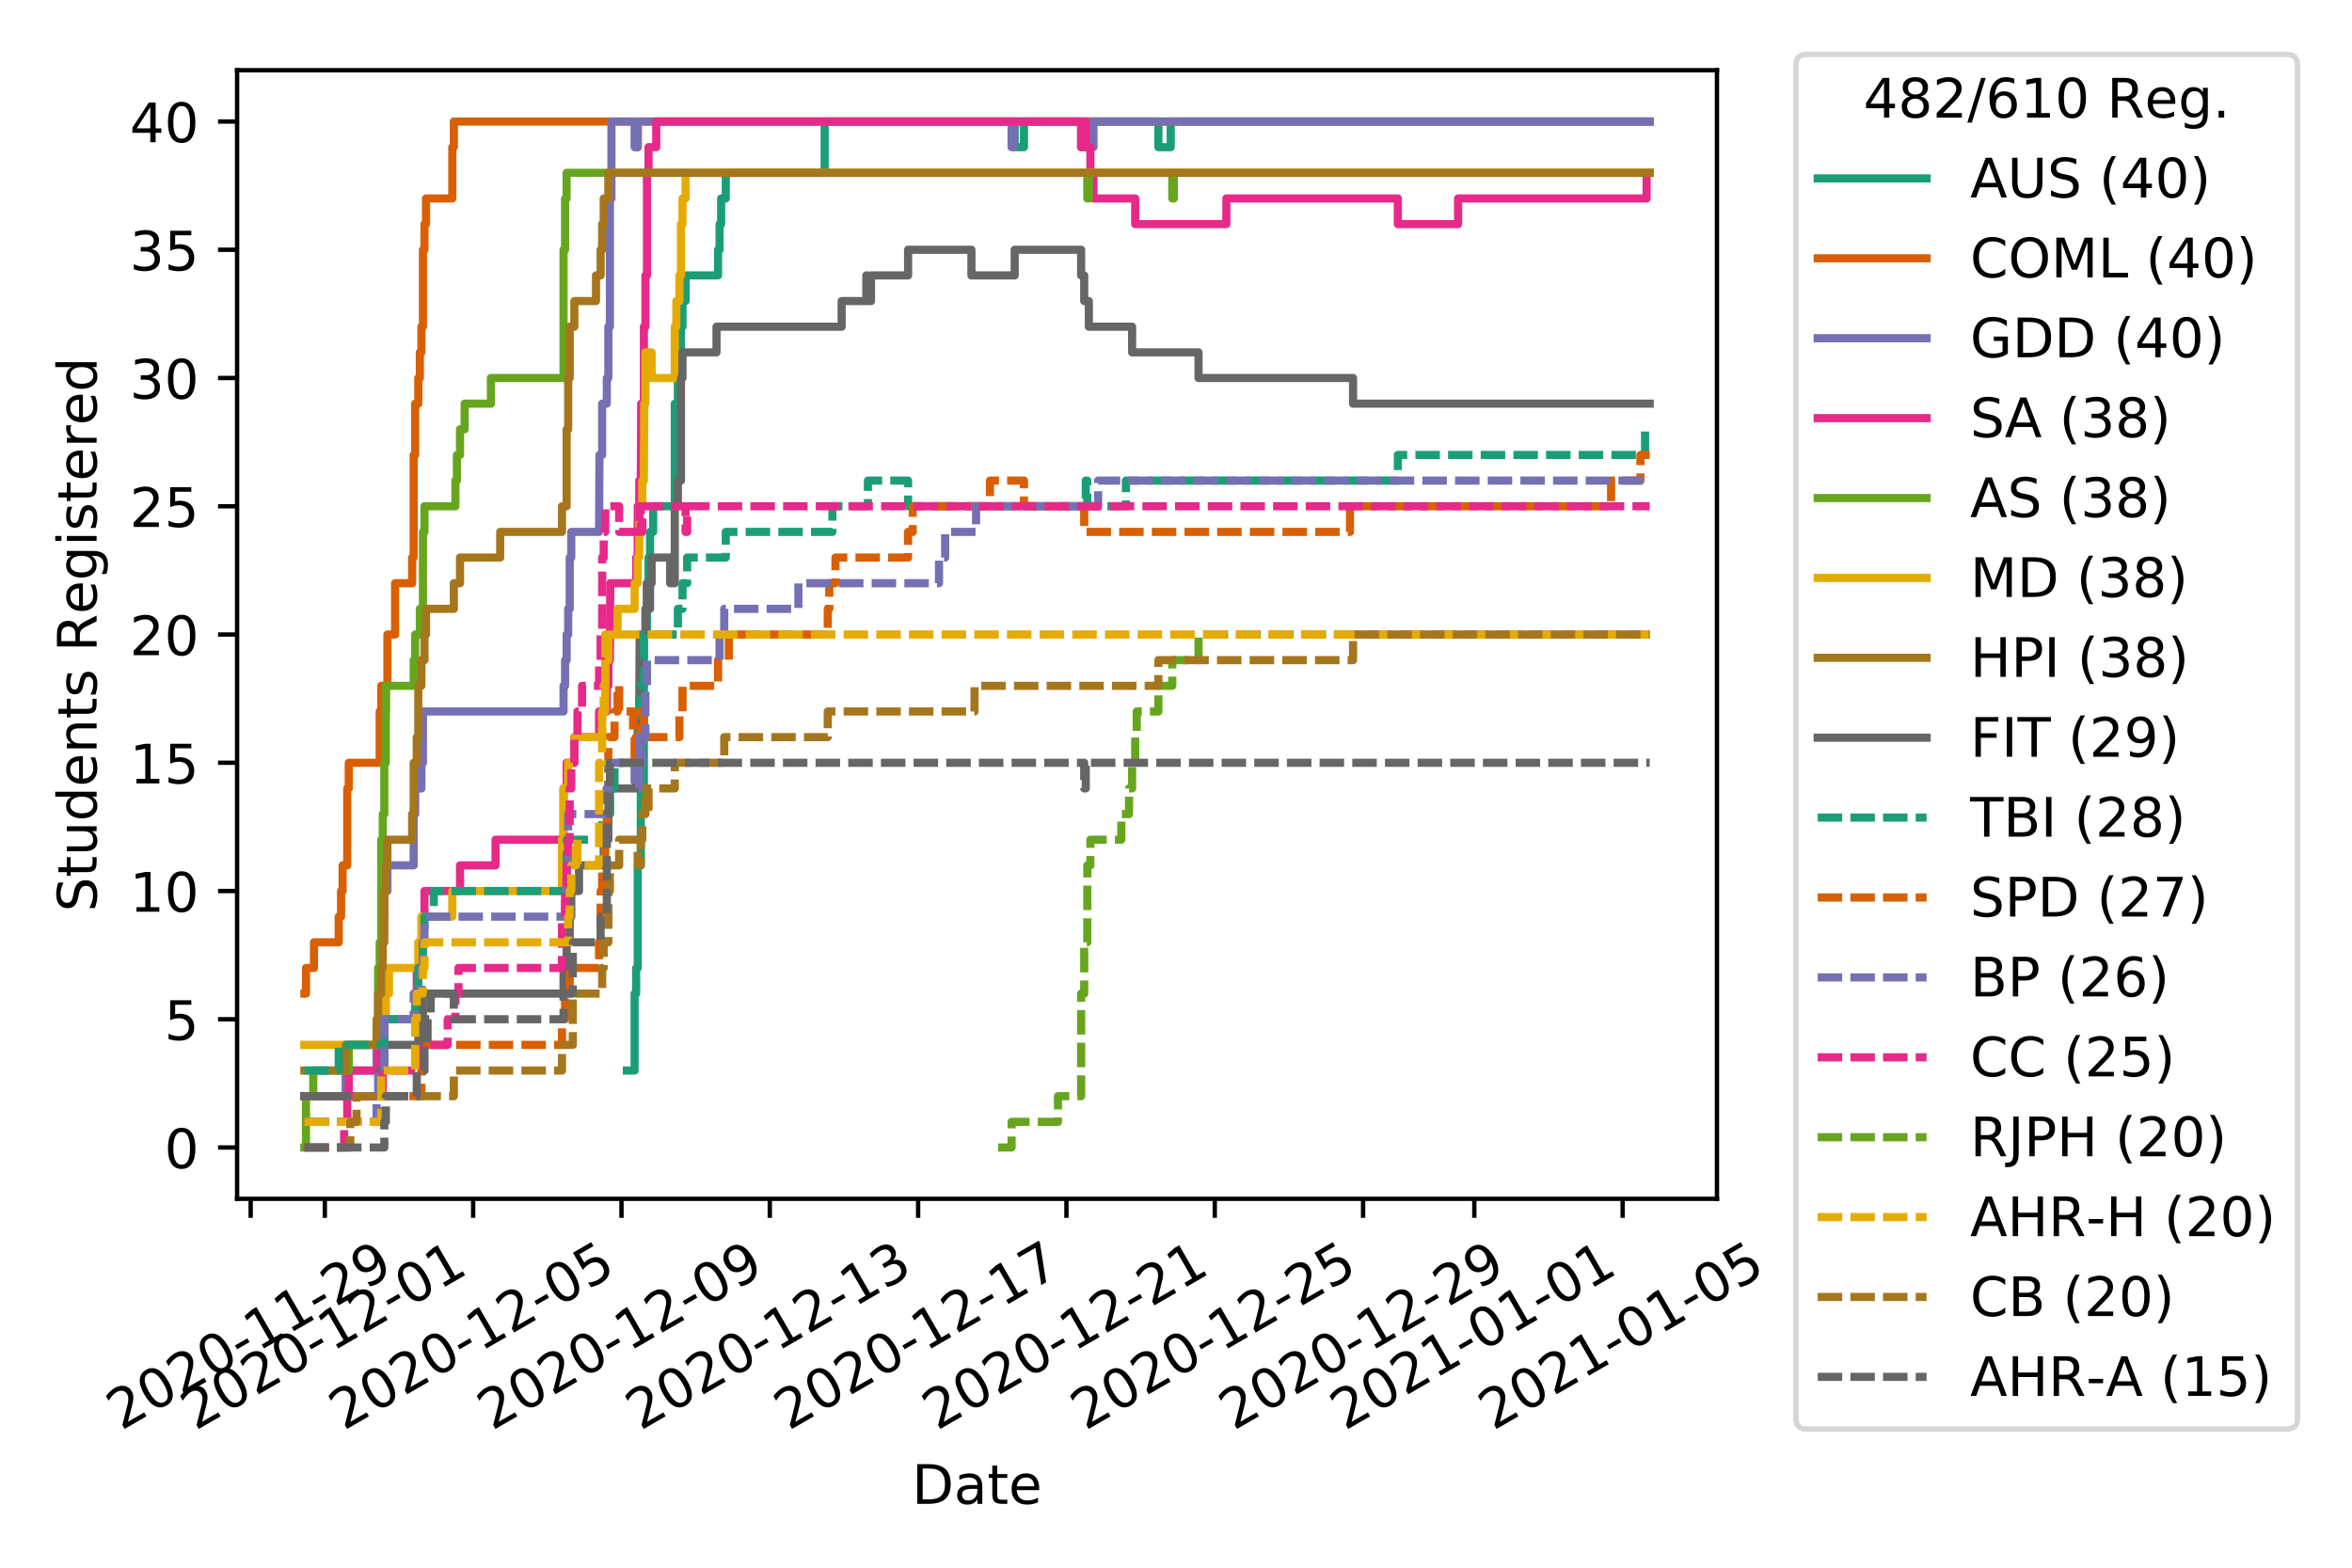 <?xml version="1.0" encoding="utf-8" standalone="no"?>
<!DOCTYPE svg PUBLIC "-//W3C//DTD SVG 1.1//EN"
  "http://www.w3.org/Graphics/SVG/1.1/DTD/svg11.dtd">
<!-- Created with matplotlib (https://matplotlib.org/) -->
<svg height="288pt" version="1.1" viewBox="0 0 432 288" width="432pt" xmlns="http://www.w3.org/2000/svg" xmlns:xlink="http://www.w3.org/1999/xlink">
 <defs>
  <style type="text/css">
*{stroke-linecap:butt;stroke-linejoin:round;}
  </style>
 </defs>
 <g id="figure_1">
  <g id="patch_1">
   <path d="M 0 288 
L 432 288 
L 432 0 
L 0 0 
z
" style="fill:#ffffff;"/>
  </g>
  <g id="axes_1">
   <g id="patch_2">
    <path d="M 43.55 220.231 
L 315.36 220.231 
L 315.36 12.9 
L 43.55 12.9 
z
" style="fill:#ffffff;"/>
   </g>
   <g id="matplotlib.axis_1">
    <g id="xtick_1">
     <g id="line2d_1">
      <defs>
       <path d="M 0 0 
L 0 3.5 
" id="m46f69d7a11" style="stroke:#000000;stroke-width:0.8;"/>
      </defs>
      <g>
       <use style="stroke:#000000;stroke-width:0.8;" x="46.042" xlink:href="#m46f69d7a11" y="220.231"/>
      </g>
     </g>
     <g id="text_1">
      <!-- 2020-11-29 -->
      <defs>
       <path d="M 19.188 8.297 
L 53.609 8.297 
L 53.609 0 
L 7.328 0 
L 7.328 8.297 
Q 12.938 14.109 22.625 23.891 
Q 32.328 33.688 34.812 36.531 
Q 39.547 41.844 41.422 45.531 
Q 43.312 49.219 43.312 52.781 
Q 43.312 58.594 39.234 62.25 
Q 35.156 65.922 28.609 65.922 
Q 23.969 65.922 18.812 64.312 
Q 13.672 62.703 7.812 59.422 
L 7.812 69.391 
Q 13.766 71.781 18.938 73 
Q 24.125 74.219 28.422 74.219 
Q 39.75 74.219 46.484 68.547 
Q 53.219 62.891 53.219 53.422 
Q 53.219 48.922 51.531 44.891 
Q 49.859 40.875 45.406 35.406 
Q 44.188 33.984 37.641 27.219 
Q 31.109 20.453 19.188 8.297 
z
" id="DejaVuSans-50"/>
       <path d="M 31.781 66.406 
Q 24.172 66.406 20.328 58.906 
Q 16.5 51.422 16.5 36.375 
Q 16.5 21.391 20.328 13.891 
Q 24.172 6.391 31.781 6.391 
Q 39.453 6.391 43.281 13.891 
Q 47.125 21.391 47.125 36.375 
Q 47.125 51.422 43.281 58.906 
Q 39.453 66.406 31.781 66.406 
z
M 31.781 74.219 
Q 44.047 74.219 50.516 64.516 
Q 56.984 54.828 56.984 36.375 
Q 56.984 17.969 50.516 8.266 
Q 44.047 -1.422 31.781 -1.422 
Q 19.531 -1.422 13.062 8.266 
Q 6.594 17.969 6.594 36.375 
Q 6.594 54.828 13.062 64.516 
Q 19.531 74.219 31.781 74.219 
z
" id="DejaVuSans-48"/>
       <path d="M 4.891 31.391 
L 31.203 31.391 
L 31.203 23.391 
L 4.891 23.391 
z
" id="DejaVuSans-45"/>
       <path d="M 12.406 8.297 
L 28.516 8.297 
L 28.516 63.922 
L 10.984 60.406 
L 10.984 69.391 
L 28.422 72.906 
L 38.281 72.906 
L 38.281 8.297 
L 54.391 8.297 
L 54.391 0 
L 12.406 0 
z
" id="DejaVuSans-49"/>
       <path d="M 10.984 1.516 
L 10.984 10.5 
Q 14.703 8.734 18.5 7.812 
Q 22.312 6.891 25.984 6.891 
Q 35.75 6.891 40.891 13.453 
Q 46.047 20.016 46.781 33.406 
Q 43.953 29.203 39.594 26.953 
Q 35.25 24.703 29.984 24.703 
Q 19.047 24.703 12.672 31.312 
Q 6.297 37.938 6.297 49.422 
Q 6.297 60.641 12.938 67.422 
Q 19.578 74.219 30.609 74.219 
Q 43.266 74.219 49.922 64.516 
Q 56.594 54.828 56.594 36.375 
Q 56.594 19.141 48.406 8.859 
Q 40.234 -1.422 26.422 -1.422 
Q 22.703 -1.422 18.891 -0.688 
Q 15.094 0.047 10.984 1.516 
z
M 30.609 32.422 
Q 37.25 32.422 41.125 36.953 
Q 45.016 41.5 45.016 49.422 
Q 45.016 57.281 41.125 61.844 
Q 37.25 66.406 30.609 66.406 
Q 23.969 66.406 20.094 61.844 
Q 16.219 57.281 16.219 49.422 
Q 16.219 41.5 20.094 36.953 
Q 23.969 32.422 30.609 32.422 
z
" id="DejaVuSans-57"/>
      </defs>
      <g transform="translate(22.257 262.869)rotate(-30)scale(0.1 -0.1)">
       <use xlink:href="#DejaVuSans-50"/>
       <use x="63.623" xlink:href="#DejaVuSans-48"/>
       <use x="127.246" xlink:href="#DejaVuSans-50"/>
       <use x="190.869" xlink:href="#DejaVuSans-48"/>
       <use x="254.492" xlink:href="#DejaVuSans-45"/>
       <use x="290.576" xlink:href="#DejaVuSans-49"/>
       <use x="354.199" xlink:href="#DejaVuSans-49"/>
       <use x="417.822" xlink:href="#DejaVuSans-45"/>
       <use x="453.906" xlink:href="#DejaVuSans-50"/>
       <use x="517.529" xlink:href="#DejaVuSans-57"/>
      </g>
     </g>
    </g>
    <g id="xtick_2">
     <g id="line2d_2">
      <g>
       <use style="stroke:#000000;stroke-width:0.8;" x="59.663" xlink:href="#m46f69d7a11" y="220.231"/>
      </g>
     </g>
     <g id="text_2">
      <!-- 2020-12-01 -->
      <g transform="translate(35.878 262.869)rotate(-30)scale(0.1 -0.1)">
       <use xlink:href="#DejaVuSans-50"/>
       <use x="63.623" xlink:href="#DejaVuSans-48"/>
       <use x="127.246" xlink:href="#DejaVuSans-50"/>
       <use x="190.869" xlink:href="#DejaVuSans-48"/>
       <use x="254.492" xlink:href="#DejaVuSans-45"/>
       <use x="290.576" xlink:href="#DejaVuSans-49"/>
       <use x="354.199" xlink:href="#DejaVuSans-50"/>
       <use x="417.822" xlink:href="#DejaVuSans-45"/>
       <use x="453.906" xlink:href="#DejaVuSans-48"/>
       <use x="517.529" xlink:href="#DejaVuSans-49"/>
      </g>
     </g>
    </g>
    <g id="xtick_3">
     <g id="line2d_3">
      <g>
       <use style="stroke:#000000;stroke-width:0.8;" x="86.906" xlink:href="#m46f69d7a11" y="220.231"/>
      </g>
     </g>
     <g id="text_3">
      <!-- 2020-12-05 -->
      <defs>
       <path d="M 10.797 72.906 
L 49.516 72.906 
L 49.516 64.594 
L 19.828 64.594 
L 19.828 46.734 
Q 21.969 47.469 24.109 47.828 
Q 26.266 48.188 28.422 48.188 
Q 40.625 48.188 47.75 41.5 
Q 54.891 34.812 54.891 23.391 
Q 54.891 11.625 47.562 5.094 
Q 40.234 -1.422 26.906 -1.422 
Q 22.312 -1.422 17.547 -0.641 
Q 12.797 0.141 7.719 1.703 
L 7.719 11.625 
Q 12.109 9.234 16.797 8.062 
Q 21.484 6.891 26.703 6.891 
Q 35.156 6.891 40.078 11.328 
Q 45.016 15.766 45.016 23.391 
Q 45.016 31 40.078 35.438 
Q 35.156 39.891 26.703 39.891 
Q 22.75 39.891 18.812 39.016 
Q 14.891 38.141 10.797 36.281 
z
" id="DejaVuSans-53"/>
      </defs>
      <g transform="translate(63.121 262.869)rotate(-30)scale(0.1 -0.1)">
       <use xlink:href="#DejaVuSans-50"/>
       <use x="63.623" xlink:href="#DejaVuSans-48"/>
       <use x="127.246" xlink:href="#DejaVuSans-50"/>
       <use x="190.869" xlink:href="#DejaVuSans-48"/>
       <use x="254.492" xlink:href="#DejaVuSans-45"/>
       <use x="290.576" xlink:href="#DejaVuSans-49"/>
       <use x="354.199" xlink:href="#DejaVuSans-50"/>
       <use x="417.822" xlink:href="#DejaVuSans-45"/>
       <use x="453.906" xlink:href="#DejaVuSans-48"/>
       <use x="517.529" xlink:href="#DejaVuSans-53"/>
      </g>
     </g>
    </g>
    <g id="xtick_4">
     <g id="line2d_4">
      <g>
       <use style="stroke:#000000;stroke-width:0.8;" x="114.149" xlink:href="#m46f69d7a11" y="220.231"/>
      </g>
     </g>
     <g id="text_4">
      <!-- 2020-12-09 -->
      <g transform="translate(90.364 262.869)rotate(-30)scale(0.1 -0.1)">
       <use xlink:href="#DejaVuSans-50"/>
       <use x="63.623" xlink:href="#DejaVuSans-48"/>
       <use x="127.246" xlink:href="#DejaVuSans-50"/>
       <use x="190.869" xlink:href="#DejaVuSans-48"/>
       <use x="254.492" xlink:href="#DejaVuSans-45"/>
       <use x="290.576" xlink:href="#DejaVuSans-49"/>
       <use x="354.199" xlink:href="#DejaVuSans-50"/>
       <use x="417.822" xlink:href="#DejaVuSans-45"/>
       <use x="453.906" xlink:href="#DejaVuSans-48"/>
       <use x="517.529" xlink:href="#DejaVuSans-57"/>
      </g>
     </g>
    </g>
    <g id="xtick_5">
     <g id="line2d_5">
      <g>
       <use style="stroke:#000000;stroke-width:0.8;" x="141.392" xlink:href="#m46f69d7a11" y="220.231"/>
      </g>
     </g>
     <g id="text_5">
      <!-- 2020-12-13 -->
      <defs>
       <path d="M 40.578 39.312 
Q 47.656 37.797 51.625 33 
Q 55.609 28.219 55.609 21.188 
Q 55.609 10.406 48.188 4.484 
Q 40.766 -1.422 27.094 -1.422 
Q 22.516 -1.422 17.656 -0.516 
Q 12.797 0.391 7.625 2.203 
L 7.625 11.719 
Q 11.719 9.328 16.594 8.109 
Q 21.484 6.891 26.812 6.891 
Q 36.078 6.891 40.938 10.547 
Q 45.797 14.203 45.797 21.188 
Q 45.797 27.641 41.281 31.266 
Q 36.766 34.906 28.719 34.906 
L 20.219 34.906 
L 20.219 43.016 
L 29.109 43.016 
Q 36.375 43.016 40.234 45.922 
Q 44.094 48.828 44.094 54.297 
Q 44.094 59.906 40.109 62.906 
Q 36.141 65.922 28.719 65.922 
Q 24.656 65.922 20.016 65.031 
Q 15.375 64.156 9.812 62.312 
L 9.812 71.094 
Q 15.438 72.656 20.344 73.438 
Q 25.25 74.219 29.594 74.219 
Q 40.828 74.219 47.359 69.109 
Q 53.906 64.016 53.906 55.328 
Q 53.906 49.266 50.438 45.094 
Q 46.969 40.922 40.578 39.312 
z
" id="DejaVuSans-51"/>
      </defs>
      <g transform="translate(117.607 262.869)rotate(-30)scale(0.1 -0.1)">
       <use xlink:href="#DejaVuSans-50"/>
       <use x="63.623" xlink:href="#DejaVuSans-48"/>
       <use x="127.246" xlink:href="#DejaVuSans-50"/>
       <use x="190.869" xlink:href="#DejaVuSans-48"/>
       <use x="254.492" xlink:href="#DejaVuSans-45"/>
       <use x="290.576" xlink:href="#DejaVuSans-49"/>
       <use x="354.199" xlink:href="#DejaVuSans-50"/>
       <use x="417.822" xlink:href="#DejaVuSans-45"/>
       <use x="453.906" xlink:href="#DejaVuSans-49"/>
       <use x="517.529" xlink:href="#DejaVuSans-51"/>
      </g>
     </g>
    </g>
    <g id="xtick_6">
     <g id="line2d_6">
      <g>
       <use style="stroke:#000000;stroke-width:0.8;" x="168.635" xlink:href="#m46f69d7a11" y="220.231"/>
      </g>
     </g>
     <g id="text_6">
      <!-- 2020-12-17 -->
      <defs>
       <path d="M 8.203 72.906 
L 55.078 72.906 
L 55.078 68.703 
L 28.609 0 
L 18.312 0 
L 43.219 64.594 
L 8.203 64.594 
z
" id="DejaVuSans-55"/>
      </defs>
      <g transform="translate(144.849 262.869)rotate(-30)scale(0.1 -0.1)">
       <use xlink:href="#DejaVuSans-50"/>
       <use x="63.623" xlink:href="#DejaVuSans-48"/>
       <use x="127.246" xlink:href="#DejaVuSans-50"/>
       <use x="190.869" xlink:href="#DejaVuSans-48"/>
       <use x="254.492" xlink:href="#DejaVuSans-45"/>
       <use x="290.576" xlink:href="#DejaVuSans-49"/>
       <use x="354.199" xlink:href="#DejaVuSans-50"/>
       <use x="417.822" xlink:href="#DejaVuSans-45"/>
       <use x="453.906" xlink:href="#DejaVuSans-49"/>
       <use x="517.529" xlink:href="#DejaVuSans-55"/>
      </g>
     </g>
    </g>
    <g id="xtick_7">
     <g id="line2d_7">
      <g>
       <use style="stroke:#000000;stroke-width:0.8;" x="195.877" xlink:href="#m46f69d7a11" y="220.231"/>
      </g>
     </g>
     <g id="text_7">
      <!-- 2020-12-21 -->
      <g transform="translate(172.092 262.869)rotate(-30)scale(0.1 -0.1)">
       <use xlink:href="#DejaVuSans-50"/>
       <use x="63.623" xlink:href="#DejaVuSans-48"/>
       <use x="127.246" xlink:href="#DejaVuSans-50"/>
       <use x="190.869" xlink:href="#DejaVuSans-48"/>
       <use x="254.492" xlink:href="#DejaVuSans-45"/>
       <use x="290.576" xlink:href="#DejaVuSans-49"/>
       <use x="354.199" xlink:href="#DejaVuSans-50"/>
       <use x="417.822" xlink:href="#DejaVuSans-45"/>
       <use x="453.906" xlink:href="#DejaVuSans-50"/>
       <use x="517.529" xlink:href="#DejaVuSans-49"/>
      </g>
     </g>
    </g>
    <g id="xtick_8">
     <g id="line2d_8">
      <g>
       <use style="stroke:#000000;stroke-width:0.8;" x="223.12" xlink:href="#m46f69d7a11" y="220.231"/>
      </g>
     </g>
     <g id="text_8">
      <!-- 2020-12-25 -->
      <g transform="translate(199.335 262.869)rotate(-30)scale(0.1 -0.1)">
       <use xlink:href="#DejaVuSans-50"/>
       <use x="63.623" xlink:href="#DejaVuSans-48"/>
       <use x="127.246" xlink:href="#DejaVuSans-50"/>
       <use x="190.869" xlink:href="#DejaVuSans-48"/>
       <use x="254.492" xlink:href="#DejaVuSans-45"/>
       <use x="290.576" xlink:href="#DejaVuSans-49"/>
       <use x="354.199" xlink:href="#DejaVuSans-50"/>
       <use x="417.822" xlink:href="#DejaVuSans-45"/>
       <use x="453.906" xlink:href="#DejaVuSans-50"/>
       <use x="517.529" xlink:href="#DejaVuSans-53"/>
      </g>
     </g>
    </g>
    <g id="xtick_9">
     <g id="line2d_9">
      <g>
       <use style="stroke:#000000;stroke-width:0.8;" x="250.363" xlink:href="#m46f69d7a11" y="220.231"/>
      </g>
     </g>
     <g id="text_9">
      <!-- 2020-12-29 -->
      <g transform="translate(226.578 262.869)rotate(-30)scale(0.1 -0.1)">
       <use xlink:href="#DejaVuSans-50"/>
       <use x="63.623" xlink:href="#DejaVuSans-48"/>
       <use x="127.246" xlink:href="#DejaVuSans-50"/>
       <use x="190.869" xlink:href="#DejaVuSans-48"/>
       <use x="254.492" xlink:href="#DejaVuSans-45"/>
       <use x="290.576" xlink:href="#DejaVuSans-49"/>
       <use x="354.199" xlink:href="#DejaVuSans-50"/>
       <use x="417.822" xlink:href="#DejaVuSans-45"/>
       <use x="453.906" xlink:href="#DejaVuSans-50"/>
       <use x="517.529" xlink:href="#DejaVuSans-57"/>
      </g>
     </g>
    </g>
    <g id="xtick_10">
     <g id="line2d_10">
      <g>
       <use style="stroke:#000000;stroke-width:0.8;" x="270.795" xlink:href="#m46f69d7a11" y="220.231"/>
      </g>
     </g>
     <g id="text_10">
      <!-- 2021-01-01 -->
      <g transform="translate(247.01 262.869)rotate(-30)scale(0.1 -0.1)">
       <use xlink:href="#DejaVuSans-50"/>
       <use x="63.623" xlink:href="#DejaVuSans-48"/>
       <use x="127.246" xlink:href="#DejaVuSans-50"/>
       <use x="190.869" xlink:href="#DejaVuSans-49"/>
       <use x="254.492" xlink:href="#DejaVuSans-45"/>
       <use x="290.576" xlink:href="#DejaVuSans-48"/>
       <use x="354.199" xlink:href="#DejaVuSans-49"/>
       <use x="417.822" xlink:href="#DejaVuSans-45"/>
       <use x="453.906" xlink:href="#DejaVuSans-48"/>
       <use x="517.529" xlink:href="#DejaVuSans-49"/>
      </g>
     </g>
    </g>
    <g id="xtick_11">
     <g id="line2d_11">
      <g>
       <use style="stroke:#000000;stroke-width:0.8;" x="298.038" xlink:href="#m46f69d7a11" y="220.231"/>
      </g>
     </g>
     <g id="text_11">
      <!-- 2021-01-05 -->
      <g transform="translate(274.253 262.869)rotate(-30)scale(0.1 -0.1)">
       <use xlink:href="#DejaVuSans-50"/>
       <use x="63.623" xlink:href="#DejaVuSans-48"/>
       <use x="127.246" xlink:href="#DejaVuSans-50"/>
       <use x="190.869" xlink:href="#DejaVuSans-49"/>
       <use x="254.492" xlink:href="#DejaVuSans-45"/>
       <use x="290.576" xlink:href="#DejaVuSans-48"/>
       <use x="354.199" xlink:href="#DejaVuSans-49"/>
       <use x="417.822" xlink:href="#DejaVuSans-45"/>
       <use x="453.906" xlink:href="#DejaVuSans-48"/>
       <use x="517.529" xlink:href="#DejaVuSans-53"/>
      </g>
     </g>
    </g>
    <g id="text_12">
     <!-- Date -->
     <defs>
      <path d="M 19.672 64.797 
L 19.672 8.109 
L 31.594 8.109 
Q 46.688 8.109 53.688 14.938 
Q 60.688 21.781 60.688 36.531 
Q 60.688 51.172 53.688 57.984 
Q 46.688 64.797 31.594 64.797 
z
M 9.812 72.906 
L 30.078 72.906 
Q 51.266 72.906 61.172 64.094 
Q 71.094 55.281 71.094 36.531 
Q 71.094 17.672 61.125 8.828 
Q 51.172 0 30.078 0 
L 9.812 0 
z
" id="DejaVuSans-68"/>
      <path d="M 34.281 27.484 
Q 23.391 27.484 19.188 25 
Q 14.984 22.516 14.984 16.5 
Q 14.984 11.719 18.141 8.906 
Q 21.297 6.109 26.703 6.109 
Q 34.188 6.109 38.703 11.406 
Q 43.219 16.703 43.219 25.484 
L 43.219 27.484 
z
M 52.203 31.203 
L 52.203 0 
L 43.219 0 
L 43.219 8.297 
Q 40.141 3.328 35.547 0.953 
Q 30.953 -1.422 24.312 -1.422 
Q 15.922 -1.422 10.953 3.297 
Q 6 8.016 6 15.922 
Q 6 25.141 12.172 29.828 
Q 18.359 34.516 30.609 34.516 
L 43.219 34.516 
L 43.219 35.406 
Q 43.219 41.609 39.141 45 
Q 35.062 48.391 27.688 48.391 
Q 23 48.391 18.547 47.266 
Q 14.109 46.141 10.016 43.891 
L 10.016 52.203 
Q 14.938 54.109 19.578 55.047 
Q 24.219 56 28.609 56 
Q 40.484 56 46.344 49.844 
Q 52.203 43.703 52.203 31.203 
z
" id="DejaVuSans-97"/>
      <path d="M 18.312 70.219 
L 18.312 54.688 
L 36.812 54.688 
L 36.812 47.703 
L 18.312 47.703 
L 18.312 18.016 
Q 18.312 11.328 20.141 9.422 
Q 21.969 7.516 27.594 7.516 
L 36.812 7.516 
L 36.812 0 
L 27.594 0 
Q 17.188 0 13.234 3.875 
Q 9.281 7.766 9.281 18.016 
L 9.281 47.703 
L 2.688 47.703 
L 2.688 54.688 
L 9.281 54.688 
L 9.281 70.219 
z
" id="DejaVuSans-116"/>
      <path d="M 56.203 29.594 
L 56.203 25.203 
L 14.891 25.203 
Q 15.484 15.922 20.484 11.062 
Q 25.484 6.203 34.422 6.203 
Q 39.594 6.203 44.453 7.469 
Q 49.312 8.734 54.109 11.281 
L 54.109 2.781 
Q 49.266 0.734 44.188 -0.344 
Q 39.109 -1.422 33.891 -1.422 
Q 20.797 -1.422 13.156 6.188 
Q 5.516 13.812 5.516 26.812 
Q 5.516 40.234 12.766 48.109 
Q 20.016 56 32.328 56 
Q 43.359 56 49.781 48.891 
Q 56.203 41.797 56.203 29.594 
z
M 47.219 32.234 
Q 47.125 39.594 43.094 43.984 
Q 39.062 48.391 32.422 48.391 
Q 24.906 48.391 20.391 44.141 
Q 15.875 39.891 15.188 32.172 
z
" id="DejaVuSans-101"/>
     </defs>
     <g transform="translate(167.504 276.269)scale(0.1 -0.1)">
      <use xlink:href="#DejaVuSans-68"/>
      <use x="77.002" xlink:href="#DejaVuSans-97"/>
      <use x="138.281" xlink:href="#DejaVuSans-116"/>
      <use x="177.49" xlink:href="#DejaVuSans-101"/>
     </g>
    </g>
   </g>
   <g id="matplotlib.axis_2">
    <g id="ytick_1">
     <g id="line2d_12">
      <defs>
       <path d="M 0 0 
L -3.5 0 
" id="m886e6009dd" style="stroke:#000000;stroke-width:0.8;"/>
      </defs>
      <g>
       <use style="stroke:#000000;stroke-width:0.8;" x="43.55" xlink:href="#m886e6009dd" y="210.807"/>
      </g>
     </g>
     <g id="text_13">
      <!-- 0 -->
      <g transform="translate(30.188 214.606)scale(0.1 -0.1)">
       <use xlink:href="#DejaVuSans-48"/>
      </g>
     </g>
    </g>
    <g id="ytick_2">
     <g id="line2d_13">
      <g>
       <use style="stroke:#000000;stroke-width:0.8;" x="43.55" xlink:href="#m886e6009dd" y="187.246"/>
      </g>
     </g>
     <g id="text_14">
      <!-- 5 -->
      <g transform="translate(30.188 191.046)scale(0.1 -0.1)">
       <use xlink:href="#DejaVuSans-53"/>
      </g>
     </g>
    </g>
    <g id="ytick_3">
     <g id="line2d_14">
      <g>
       <use style="stroke:#000000;stroke-width:0.8;" x="43.55" xlink:href="#m886e6009dd" y="163.686"/>
      </g>
     </g>
     <g id="text_15">
      <!-- 10 -->
      <g transform="translate(23.825 167.485)scale(0.1 -0.1)">
       <use xlink:href="#DejaVuSans-49"/>
       <use x="63.623" xlink:href="#DejaVuSans-48"/>
      </g>
     </g>
    </g>
    <g id="ytick_4">
     <g id="line2d_15">
      <g>
       <use style="stroke:#000000;stroke-width:0.8;" x="43.55" xlink:href="#m886e6009dd" y="140.126"/>
      </g>
     </g>
     <g id="text_16">
      <!-- 15 -->
      <g transform="translate(23.825 143.925)scale(0.1 -0.1)">
       <use xlink:href="#DejaVuSans-49"/>
       <use x="63.623" xlink:href="#DejaVuSans-53"/>
      </g>
     </g>
    </g>
    <g id="ytick_5">
     <g id="line2d_16">
      <g>
       <use style="stroke:#000000;stroke-width:0.8;" x="43.55" xlink:href="#m886e6009dd" y="116.565"/>
      </g>
     </g>
     <g id="text_17">
      <!-- 20 -->
      <g transform="translate(23.825 120.365)scale(0.1 -0.1)">
       <use xlink:href="#DejaVuSans-50"/>
       <use x="63.623" xlink:href="#DejaVuSans-48"/>
      </g>
     </g>
    </g>
    <g id="ytick_6">
     <g id="line2d_17">
      <g>
       <use style="stroke:#000000;stroke-width:0.8;" x="43.55" xlink:href="#m886e6009dd" y="93.005"/>
      </g>
     </g>
     <g id="text_18">
      <!-- 25 -->
      <g transform="translate(23.825 96.804)scale(0.1 -0.1)">
       <use xlink:href="#DejaVuSans-50"/>
       <use x="63.623" xlink:href="#DejaVuSans-53"/>
      </g>
     </g>
    </g>
    <g id="ytick_7">
     <g id="line2d_18">
      <g>
       <use style="stroke:#000000;stroke-width:0.8;" x="43.55" xlink:href="#m886e6009dd" y="69.445"/>
      </g>
     </g>
     <g id="text_19">
      <!-- 30 -->
      <g transform="translate(23.825 73.244)scale(0.1 -0.1)">
       <use xlink:href="#DejaVuSans-51"/>
       <use x="63.623" xlink:href="#DejaVuSans-48"/>
      </g>
     </g>
    </g>
    <g id="ytick_8">
     <g id="line2d_19">
      <g>
       <use style="stroke:#000000;stroke-width:0.8;" x="43.55" xlink:href="#m886e6009dd" y="45.884"/>
      </g>
     </g>
     <g id="text_20">
      <!-- 35 -->
      <g transform="translate(23.825 49.684)scale(0.1 -0.1)">
       <use xlink:href="#DejaVuSans-51"/>
       <use x="63.623" xlink:href="#DejaVuSans-53"/>
      </g>
     </g>
    </g>
    <g id="ytick_9">
     <g id="line2d_20">
      <g>
       <use style="stroke:#000000;stroke-width:0.8;" x="43.55" xlink:href="#m886e6009dd" y="22.324"/>
      </g>
     </g>
     <g id="text_21">
      <!-- 40 -->
      <defs>
       <path d="M 37.797 64.312 
L 12.891 25.391 
L 37.797 25.391 
z
M 35.203 72.906 
L 47.609 72.906 
L 47.609 25.391 
L 58.016 25.391 
L 58.016 17.188 
L 47.609 17.188 
L 47.609 0 
L 37.797 0 
L 37.797 17.188 
L 4.891 17.188 
L 4.891 26.703 
z
" id="DejaVuSans-52"/>
      </defs>
      <g transform="translate(23.825 26.123)scale(0.1 -0.1)">
       <use xlink:href="#DejaVuSans-52"/>
       <use x="63.623" xlink:href="#DejaVuSans-48"/>
      </g>
     </g>
    </g>
    <g id="text_22">
     <!-- Students Registered -->
     <defs>
      <path d="M 53.516 70.516 
L 53.516 60.891 
Q 47.906 63.578 42.922 64.891 
Q 37.938 66.219 33.297 66.219 
Q 25.25 66.219 20.875 63.094 
Q 16.5 59.969 16.5 54.203 
Q 16.5 49.359 19.406 46.891 
Q 22.312 44.438 30.422 42.922 
L 36.375 41.703 
Q 47.406 39.594 52.656 34.297 
Q 57.906 29 57.906 20.125 
Q 57.906 9.516 50.797 4.047 
Q 43.703 -1.422 29.984 -1.422 
Q 24.812 -1.422 18.969 -0.25 
Q 13.141 0.922 6.891 3.219 
L 6.891 13.375 
Q 12.891 10.016 18.656 8.297 
Q 24.422 6.594 29.984 6.594 
Q 38.422 6.594 43.016 9.906 
Q 47.609 13.234 47.609 19.391 
Q 47.609 24.75 44.312 27.781 
Q 41.016 30.812 33.5 32.328 
L 27.484 33.5 
Q 16.453 35.688 11.516 40.375 
Q 6.594 45.062 6.594 53.422 
Q 6.594 63.094 13.406 68.656 
Q 20.219 74.219 32.172 74.219 
Q 37.312 74.219 42.625 73.281 
Q 47.953 72.359 53.516 70.516 
z
" id="DejaVuSans-83"/>
      <path d="M 8.5 21.578 
L 8.5 54.688 
L 17.484 54.688 
L 17.484 21.922 
Q 17.484 14.156 20.5 10.266 
Q 23.531 6.391 29.594 6.391 
Q 36.859 6.391 41.078 11.031 
Q 45.312 15.672 45.312 23.688 
L 45.312 54.688 
L 54.297 54.688 
L 54.297 0 
L 45.312 0 
L 45.312 8.406 
Q 42.047 3.422 37.719 1 
Q 33.406 -1.422 27.688 -1.422 
Q 18.266 -1.422 13.375 4.438 
Q 8.5 10.297 8.5 21.578 
z
M 31.109 56 
z
" id="DejaVuSans-117"/>
      <path d="M 45.406 46.391 
L 45.406 75.984 
L 54.391 75.984 
L 54.391 0 
L 45.406 0 
L 45.406 8.203 
Q 42.578 3.328 38.25 0.953 
Q 33.938 -1.422 27.875 -1.422 
Q 17.969 -1.422 11.734 6.484 
Q 5.516 14.406 5.516 27.297 
Q 5.516 40.188 11.734 48.094 
Q 17.969 56 27.875 56 
Q 33.938 56 38.25 53.625 
Q 42.578 51.266 45.406 46.391 
z
M 14.797 27.297 
Q 14.797 17.391 18.875 11.75 
Q 22.953 6.109 30.078 6.109 
Q 37.203 6.109 41.297 11.75 
Q 45.406 17.391 45.406 27.297 
Q 45.406 37.203 41.297 42.844 
Q 37.203 48.484 30.078 48.484 
Q 22.953 48.484 18.875 42.844 
Q 14.797 37.203 14.797 27.297 
z
" id="DejaVuSans-100"/>
      <path d="M 54.891 33.016 
L 54.891 0 
L 45.906 0 
L 45.906 32.719 
Q 45.906 40.484 42.875 44.328 
Q 39.844 48.188 33.797 48.188 
Q 26.516 48.188 22.312 43.547 
Q 18.109 38.922 18.109 30.906 
L 18.109 0 
L 9.078 0 
L 9.078 54.688 
L 18.109 54.688 
L 18.109 46.188 
Q 21.344 51.125 25.703 53.562 
Q 30.078 56 35.797 56 
Q 45.219 56 50.047 50.172 
Q 54.891 44.344 54.891 33.016 
z
" id="DejaVuSans-110"/>
      <path d="M 44.281 53.078 
L 44.281 44.578 
Q 40.484 46.531 36.375 47.5 
Q 32.281 48.484 27.875 48.484 
Q 21.188 48.484 17.844 46.438 
Q 14.5 44.391 14.5 40.281 
Q 14.5 37.156 16.891 35.375 
Q 19.281 33.594 26.516 31.984 
L 29.594 31.297 
Q 39.156 29.25 43.188 25.516 
Q 47.219 21.781 47.219 15.094 
Q 47.219 7.469 41.188 3.016 
Q 35.156 -1.422 24.609 -1.422 
Q 20.219 -1.422 15.453 -0.562 
Q 10.688 0.297 5.422 2 
L 5.422 11.281 
Q 10.406 8.688 15.234 7.391 
Q 20.062 6.109 24.812 6.109 
Q 31.156 6.109 34.562 8.281 
Q 37.984 10.453 37.984 14.406 
Q 37.984 18.062 35.516 20.016 
Q 33.062 21.969 24.703 23.781 
L 21.578 24.516 
Q 13.234 26.266 9.516 29.906 
Q 5.812 33.547 5.812 39.891 
Q 5.812 47.609 11.281 51.797 
Q 16.75 56 26.812 56 
Q 31.781 56 36.172 55.266 
Q 40.578 54.547 44.281 53.078 
z
" id="DejaVuSans-115"/>
      <path id="DejaVuSans-32"/>
      <path d="M 44.391 34.188 
Q 47.562 33.109 50.562 29.594 
Q 53.562 26.078 56.594 19.922 
L 66.609 0 
L 56 0 
L 46.688 18.703 
Q 43.062 26.031 39.672 28.422 
Q 36.281 30.812 30.422 30.812 
L 19.672 30.812 
L 19.672 0 
L 9.812 0 
L 9.812 72.906 
L 32.078 72.906 
Q 44.578 72.906 50.734 67.672 
Q 56.891 62.453 56.891 51.906 
Q 56.891 45.016 53.688 40.469 
Q 50.484 35.938 44.391 34.188 
z
M 19.672 64.797 
L 19.672 38.922 
L 32.078 38.922 
Q 39.203 38.922 42.844 42.219 
Q 46.484 45.516 46.484 51.906 
Q 46.484 58.297 42.844 61.547 
Q 39.203 64.797 32.078 64.797 
z
" id="DejaVuSans-82"/>
      <path d="M 45.406 27.984 
Q 45.406 37.75 41.375 43.109 
Q 37.359 48.484 30.078 48.484 
Q 22.859 48.484 18.828 43.109 
Q 14.797 37.75 14.797 27.984 
Q 14.797 18.266 18.828 12.891 
Q 22.859 7.516 30.078 7.516 
Q 37.359 7.516 41.375 12.891 
Q 45.406 18.266 45.406 27.984 
z
M 54.391 6.781 
Q 54.391 -7.172 48.188 -13.984 
Q 42 -20.797 29.203 -20.797 
Q 24.469 -20.797 20.266 -20.094 
Q 16.062 -19.391 12.109 -17.922 
L 12.109 -9.188 
Q 16.062 -11.328 19.922 -12.344 
Q 23.781 -13.375 27.781 -13.375 
Q 36.625 -13.375 41.016 -8.766 
Q 45.406 -4.156 45.406 5.172 
L 45.406 9.625 
Q 42.625 4.781 38.281 2.391 
Q 33.938 0 27.875 0 
Q 17.828 0 11.672 7.656 
Q 5.516 15.328 5.516 27.984 
Q 5.516 40.672 11.672 48.328 
Q 17.828 56 27.875 56 
Q 33.938 56 38.281 53.609 
Q 42.625 51.219 45.406 46.391 
L 45.406 54.688 
L 54.391 54.688 
z
" id="DejaVuSans-103"/>
      <path d="M 9.422 54.688 
L 18.406 54.688 
L 18.406 0 
L 9.422 0 
z
M 9.422 75.984 
L 18.406 75.984 
L 18.406 64.594 
L 9.422 64.594 
z
" id="DejaVuSans-105"/>
      <path d="M 41.109 46.297 
Q 39.594 47.172 37.812 47.578 
Q 36.031 48 33.891 48 
Q 26.266 48 22.188 43.047 
Q 18.109 38.094 18.109 28.812 
L 18.109 0 
L 9.078 0 
L 9.078 54.688 
L 18.109 54.688 
L 18.109 46.188 
Q 20.953 51.172 25.484 53.578 
Q 30.031 56 36.531 56 
Q 37.453 56 38.578 55.875 
Q 39.703 55.766 41.062 55.516 
z
" id="DejaVuSans-114"/>
     </defs>
     <g transform="translate(17.745 167.499)rotate(-90)scale(0.1 -0.1)">
      <use xlink:href="#DejaVuSans-83"/>
      <use x="63.477" xlink:href="#DejaVuSans-116"/>
      <use x="102.686" xlink:href="#DejaVuSans-117"/>
      <use x="166.064" xlink:href="#DejaVuSans-100"/>
      <use x="229.541" xlink:href="#DejaVuSans-101"/>
      <use x="291.064" xlink:href="#DejaVuSans-110"/>
      <use x="354.443" xlink:href="#DejaVuSans-116"/>
      <use x="393.652" xlink:href="#DejaVuSans-115"/>
      <use x="445.752" xlink:href="#DejaVuSans-32"/>
      <use x="477.539" xlink:href="#DejaVuSans-82"/>
      <use x="546.959" xlink:href="#DejaVuSans-101"/>
      <use x="608.482" xlink:href="#DejaVuSans-103"/>
      <use x="671.959" xlink:href="#DejaVuSans-105"/>
      <use x="699.742" xlink:href="#DejaVuSans-115"/>
      <use x="751.842" xlink:href="#DejaVuSans-116"/>
      <use x="791.051" xlink:href="#DejaVuSans-101"/>
      <use x="852.574" xlink:href="#DejaVuSans-114"/>
      <use x="893.656" xlink:href="#DejaVuSans-101"/>
      <use x="955.18" xlink:href="#DejaVuSans-100"/>
     </g>
    </g>
   </g>
   <g id="line2d_21">
    <path clip-path="url(#p739014da1f)" d="M 115.143 196.67 
L 116.561 196.67 
L 116.561 182.534 
L 116.632 182.534 
L 116.845 182.534 
L 116.845 177.822 
L 116.916 177.822 
L 117.129 177.822 
L 117.129 158.974 
L 117.2 158.974 
L 117.697 158.974 
L 117.697 144.838 
L 117.768 144.838 
L 118.264 144.838 
L 118.264 116.565 
L 118.335 116.565 
L 118.832 116.565 
L 118.832 107.141 
L 118.903 107.141 
L 119.116 107.141 
L 119.116 102.429 
L 119.187 102.429 
L 119.399 102.429 
L 119.399 97.717 
L 119.47 97.717 
L 119.967 97.717 
L 119.967 93.005 
L 120.038 93.005 
L 123.94 93.005 
L 123.94 74.157 
L 124.011 74.157 
L 124.507 74.157 
L 124.507 69.445 
L 124.578 69.445 
L 125.075 69.445 
L 125.075 60.021 
L 125.146 60.021 
L 125.359 60.021 
L 125.359 55.309 
L 125.43 55.309 
L 125.926 55.309 
L 125.926 50.597 
L 125.997 50.597 
L 131.886 50.597 
L 131.886 45.884 
L 131.957 45.884 
L 132.169 45.884 
L 132.169 41.172 
L 132.24 41.172 
L 132.453 41.172 
L 132.453 36.46 
L 132.524 36.46 
L 133.305 36.46 
L 133.305 31.748 
L 133.375 31.748 
L 151.466 31.748 
L 151.466 22.324 
L 151.537 22.324 
L 186.371 22.324 
L 186.371 27.036 
L 186.442 27.036 
L 188.074 27.036 
L 188.074 22.324 
L 188.145 22.324 
L 212.763 22.324 
L 212.763 27.036 
L 212.834 27.036 
L 215.033 27.036 
L 215.033 22.324 
L 215.104 22.324 
L 303.005 22.324 
L 303.005 22.324 
" style="fill:none;stroke:#1b9e77;stroke-linecap:square;stroke-width:1.5;"/>
   </g>
   <g id="line2d_22">
    <path clip-path="url(#p739014da1f)" d="M 55.905 182.534 
L 56.204 182.534 
L 56.204 177.822 
L 56.315 177.822 
L 57.672 177.822 
L 57.672 173.11 
L 62.213 173.11 
L 62.213 168.398 
L 62.643 168.398 
L 62.643 163.686 
L 62.714 163.686 
L 62.927 163.686 
L 62.927 158.974 
L 62.998 158.974 
L 63.778 158.974 
L 63.778 144.838 
L 63.849 144.838 
L 64.062 144.838 
L 64.062 140.126 
L 64.133 140.126 
L 69.738 140.126 
L 69.738 130.702 
L 69.809 130.702 
L 70.022 130.702 
L 70.022 125.99 
L 70.093 125.99 
L 70.305 125.99 
L 70.305 130.702 
L 70.376 130.702 
L 70.873 130.702 
L 70.873 125.99 
L 70.944 125.99 
L 71.157 125.99 
L 71.157 116.565 
L 71.228 116.565 
L 72.576 116.565 
L 72.576 107.141 
L 72.647 107.141 
L 75.697 107.141 
L 75.697 102.429 
L 75.768 102.429 
L 75.981 102.429 
L 75.981 83.581 
L 76.052 83.581 
L 76.265 83.581 
L 76.265 74.157 
L 76.336 74.157 
L 76.832 74.157 
L 76.832 69.445 
L 76.903 69.445 
L 77.116 69.445 
L 77.116 64.733 
L 77.187 64.733 
L 77.4 64.733 
L 77.4 60.021 
L 77.471 60.021 
L 77.684 60.021 
L 77.684 45.884 
L 77.755 45.884 
L 77.967 45.884 
L 77.967 41.172 
L 78.038 41.172 
L 78.251 41.172 
L 78.251 36.46 
L 78.322 36.46 
L 83.075 36.46 
L 83.075 27.036 
L 83.146 27.036 
L 83.359 27.036 
L 83.359 22.324 
L 83.43 22.324 
L 116.845 22.324 
L 116.845 27.036 
L 116.916 27.036 
L 117.129 27.036 
L 117.129 22.324 
L 117.2 22.324 
L 303.005 22.324 
L 303.005 22.324 
" style="fill:none;stroke:#d95f02;stroke-linecap:square;stroke-width:1.5;"/>
   </g>
   <g id="line2d_23">
    <path clip-path="url(#p739014da1f)" d="M 55.905 201.383 
L 63.495 201.383 
L 63.495 196.67 
L 63.566 196.67 
L 69.17 196.67 
L 69.17 191.958 
L 69.241 191.958 
L 69.454 191.958 
L 69.454 187.246 
L 69.525 187.246 
L 69.738 187.246 
L 69.738 177.822 
L 69.809 177.822 
L 70.022 177.822 
L 70.022 173.11 
L 70.093 173.11 
L 70.305 173.11 
L 70.305 168.398 
L 70.376 168.398 
L 70.589 168.398 
L 70.589 163.686 
L 70.66 163.686 
L 71.157 163.686 
L 71.157 158.974 
L 71.228 158.974 
L 75.981 158.974 
L 75.981 149.55 
L 76.052 149.55 
L 76.265 149.55 
L 76.265 144.838 
L 76.336 144.838 
L 77.4 144.838 
L 77.4 140.126 
L 77.471 140.126 
L 77.684 140.126 
L 77.684 130.702 
L 77.755 130.702 
L 103.508 130.702 
L 103.508 125.99 
L 103.579 125.99 
L 103.791 125.99 
L 103.791 121.277 
L 103.862 121.277 
L 104.075 121.277 
L 104.075 116.565 
L 104.146 116.565 
L 104.359 116.565 
L 104.359 111.853 
L 104.43 111.853 
L 104.643 111.853 
L 104.643 102.429 
L 104.714 102.429 
L 104.927 102.429 
L 104.927 97.717 
L 104.998 97.717 
L 110.035 97.717 
L 110.106 83.581 
L 110.106 83.581 
L 110.602 83.581 
L 110.602 74.157 
L 110.673 74.157 
L 111.454 74.157 
L 111.454 69.445 
L 111.524 69.445 
L 111.737 69.445 
L 111.737 60.021 
L 111.808 60.021 
L 112.021 60.021 
L 112.021 36.46 
L 112.092 36.46 
L 112.305 36.46 
L 112.305 22.324 
L 112.376 22.324 
L 116.561 22.324 
L 116.561 27.036 
L 116.632 27.036 
L 117.129 27.036 
L 117.129 22.324 
L 117.2 22.324 
L 185.804 22.324 
L 185.804 27.036 
L 185.875 27.036 
L 186.088 27.036 
L 186.088 22.324 
L 186.159 22.324 
L 198.574 22.324 
L 198.574 27.036 
L 198.645 27.036 
L 199.141 27.036 
L 199.141 22.324 
L 199.212 22.324 
L 199.709 22.324 
L 199.709 27.036 
L 199.78 27.036 
L 200.844 27.036 
L 200.844 22.324 
L 200.915 22.324 
L 303.005 22.324 
L 303.005 22.324 
" style="fill:none;stroke:#7570b3;stroke-linecap:square;stroke-width:1.5;"/>
   </g>
   <g id="line2d_24">
    <path clip-path="url(#p739014da1f)" d="M 55.905 201.383 
L 64.062 201.383 
L 64.062 196.67 
L 64.133 196.67 
L 69.454 196.67 
L 69.454 191.958 
L 69.525 191.958 
L 70.589 191.958 
L 70.589 187.246 
L 70.66 187.246 
L 76.549 187.246 
L 76.549 177.822 
L 76.619 177.822 
L 77.116 177.822 
L 77.116 173.11 
L 77.187 173.11 
L 77.684 173.11 
L 77.684 168.398 
L 77.755 168.398 
L 77.967 168.398 
L 77.967 163.686 
L 78.038 163.686 
L 84.494 163.686 
L 84.494 158.974 
L 84.565 158.974 
L 91.021 158.974 
L 91.021 154.262 
L 91.092 154.262 
L 103.508 154.262 
L 103.508 144.838 
L 103.579 144.838 
L 104.075 144.838 
L 104.075 140.126 
L 104.146 140.126 
L 105.494 140.126 
L 105.494 135.414 
L 105.565 135.414 
L 110.035 135.414 
L 110.035 130.702 
L 110.106 130.702 
L 111.454 130.702 
L 111.454 125.99 
L 111.524 125.99 
L 111.737 125.99 
L 111.737 121.277 
L 111.808 121.277 
L 112.021 121.277 
L 112.092 107.141 
L 112.092 107.141 
L 116.845 107.141 
L 116.845 102.429 
L 116.916 102.429 
L 117.129 102.429 
L 117.129 93.005 
L 117.2 93.005 
L 117.413 93.005 
L 117.413 88.293 
L 117.484 88.293 
L 117.697 88.293 
L 117.768 74.157 
L 117.768 74.157 
L 118.264 74.157 
L 118.264 60.021 
L 118.335 60.021 
L 118.548 60.021 
L 118.548 50.597 
L 118.619 50.597 
L 118.832 50.597 
L 118.832 31.748 
L 118.903 31.748 
L 119.116 31.748 
L 119.116 27.036 
L 119.187 27.036 
L 120.534 27.036 
L 120.534 22.324 
L 120.605 22.324 
L 198.574 22.324 
L 198.574 27.036 
L 198.645 27.036 
L 198.858 27.036 
L 198.858 22.324 
L 198.929 22.324 
L 199.425 22.324 
L 199.425 27.036 
L 199.496 27.036 
L 200.277 27.036 
L 200.277 31.748 
L 200.348 31.748 
L 200.844 31.748 
L 200.844 36.46 
L 200.915 36.46 
L 208.506 36.46 
L 208.506 41.172 
L 208.577 41.172 
L 225.249 41.172 
L 225.249 36.46 
L 225.32 36.46 
L 256.749 36.46 
L 256.749 41.172 
L 256.82 41.172 
L 267.816 41.172 
L 267.816 36.46 
L 267.887 36.46 
L 302.437 36.46 
L 302.437 31.748 
L 302.508 31.748 
L 303.005 31.748 
L 303.005 31.748 
" style="fill:none;stroke:#e7298a;stroke-linecap:square;stroke-width:1.5;"/>
   </g>
   <g id="line2d_25">
    <path clip-path="url(#p739014da1f)" d="M 55.905 210.807 
L 56.204 210.807 
L 56.204 201.383 
L 56.315 201.383 
L 57.535 201.383 
L 57.535 196.67 
L 57.644 196.67 
L 64.062 196.67 
L 64.062 191.958 
L 64.133 191.958 
L 69.454 191.958 
L 69.454 177.822 
L 69.525 177.822 
L 69.738 177.822 
L 69.738 173.11 
L 69.809 173.11 
L 70.022 173.11 
L 70.022 154.262 
L 70.093 154.262 
L 70.305 154.262 
L 70.305 149.55 
L 70.376 149.55 
L 70.589 149.55 
L 70.589 140.126 
L 70.66 140.126 
L 70.873 140.126 
L 70.873 125.99 
L 70.944 125.99 
L 75.981 125.99 
L 75.981 121.277 
L 76.052 121.277 
L 76.265 121.277 
L 76.265 116.565 
L 76.336 116.565 
L 77.116 116.565 
L 77.116 111.853 
L 77.187 111.853 
L 77.684 111.853 
L 77.684 97.717 
L 77.755 97.717 
L 77.967 97.717 
L 77.967 93.005 
L 78.038 93.005 
L 83.643 93.005 
L 83.643 88.293 
L 83.714 88.293 
L 83.927 88.293 
L 83.927 83.581 
L 83.998 83.581 
L 84.494 83.581 
L 84.494 78.869 
L 84.565 78.869 
L 85.346 78.869 
L 85.346 74.157 
L 85.417 74.157 
L 90.17 74.157 
L 90.17 69.445 
L 90.241 69.445 
L 103.508 69.445 
L 103.508 45.884 
L 103.579 45.884 
L 103.791 45.884 
L 103.791 36.46 
L 103.862 36.46 
L 104.075 36.46 
L 104.075 31.748 
L 104.146 31.748 
L 199.709 31.748 
L 199.709 36.46 
L 199.78 36.46 
L 199.993 36.46 
L 199.993 31.748 
L 200.064 31.748 
L 215.317 31.748 
L 215.317 36.46 
L 215.388 36.46 
L 215.601 36.46 
L 215.601 31.748 
L 215.672 31.748 
L 303.005 31.748 
L 303.005 31.748 
" style="fill:none;stroke:#66a61e;stroke-linecap:square;stroke-width:1.5;"/>
   </g>
   <g id="line2d_26">
    <path clip-path="url(#p739014da1f)" d="M 55.905 191.958 
L 69.454 191.958 
L 69.454 187.246 
L 69.525 187.246 
L 70.873 187.246 
L 70.873 182.534 
L 70.944 182.534 
L 71.441 182.534 
L 71.441 177.822 
L 71.511 177.822 
L 76.832 177.822 
L 76.832 173.11 
L 76.903 173.11 
L 77.4 173.11 
L 77.4 168.398 
L 77.471 168.398 
L 83.075 168.398 
L 83.075 163.686 
L 83.146 163.686 
L 103.224 163.686 
L 103.224 154.262 
L 103.295 154.262 
L 103.508 154.262 
L 103.508 144.838 
L 103.579 144.838 
L 104.359 144.838 
L 104.359 140.126 
L 104.43 140.126 
L 105.494 140.126 
L 105.494 135.414 
L 105.565 135.414 
L 110.602 135.414 
L 110.602 130.702 
L 110.673 130.702 
L 111.17 130.702 
L 111.17 121.277 
L 111.241 121.277 
L 111.737 121.277 
L 111.737 116.565 
L 111.808 116.565 
L 113.44 116.565 
L 113.44 111.853 
L 113.511 111.853 
L 116.561 111.853 
L 116.561 107.141 
L 116.632 107.141 
L 117.129 107.141 
L 117.129 102.429 
L 117.2 102.429 
L 117.413 102.429 
L 117.413 93.005 
L 117.484 93.005 
L 117.98 93.005 
L 117.98 88.293 
L 118.051 88.293 
L 118.264 88.293 
L 118.335 74.157 
L 118.335 74.157 
L 118.548 74.157 
L 118.548 64.733 
L 118.619 64.733 
L 119.683 64.733 
L 119.683 69.445 
L 119.754 69.445 
L 123.94 69.445 
L 123.94 60.021 
L 124.011 60.021 
L 124.224 60.021 
L 124.224 55.309 
L 124.295 55.309 
L 124.791 55.309 
L 124.791 50.597 
L 124.862 50.597 
L 125.075 50.597 
L 125.075 41.172 
L 125.146 41.172 
L 125.359 41.172 
L 125.359 36.46 
L 125.43 36.46 
L 125.926 36.46 
L 125.926 31.748 
L 125.997 31.748 
L 303.005 31.748 
L 303.005 31.748 
" style="fill:none;stroke:#e6ab02;stroke-linecap:square;stroke-width:1.5;"/>
   </g>
   <g id="line2d_27">
    <path clip-path="url(#p739014da1f)" d="M 55.905 196.67 
L 63.495 196.67 
L 63.495 191.958 
L 63.566 191.958 
L 69.17 191.958 
L 69.17 187.246 
L 69.241 187.246 
L 69.454 187.246 
L 69.454 182.534 
L 69.525 182.534 
L 70.022 182.534 
L 70.022 177.822 
L 70.093 177.822 
L 70.305 177.822 
L 70.305 173.11 
L 70.376 173.11 
L 70.589 173.11 
L 70.589 163.686 
L 70.66 163.686 
L 70.873 163.686 
L 70.873 158.974 
L 70.944 158.974 
L 71.157 158.974 
L 71.157 154.262 
L 71.228 154.262 
L 75.697 154.262 
L 75.697 149.55 
L 75.768 149.55 
L 75.981 149.55 
L 75.981 140.126 
L 76.052 140.126 
L 76.549 140.126 
L 76.549 135.414 
L 76.619 135.414 
L 76.832 135.414 
L 76.832 125.99 
L 76.903 125.99 
L 77.4 125.99 
L 77.4 121.277 
L 77.471 121.277 
L 77.967 121.277 
L 77.967 116.565 
L 78.038 116.565 
L 78.251 116.565 
L 78.251 111.853 
L 78.322 111.853 
L 83.359 111.853 
L 83.359 107.141 
L 83.43 107.141 
L 84.494 107.141 
L 84.494 102.429 
L 84.565 102.429 
L 91.873 102.429 
L 91.873 97.717 
L 91.944 97.717 
L 103.224 97.717 
L 103.224 93.005 
L 103.295 93.005 
L 104.075 93.005 
L 104.075 78.869 
L 104.146 78.869 
L 104.359 78.869 
L 104.359 69.445 
L 104.43 69.445 
L 104.643 69.445 
L 104.643 60.021 
L 104.714 60.021 
L 105.494 60.021 
L 105.494 55.309 
L 105.565 55.309 
L 109.467 55.309 
L 109.467 50.597 
L 109.538 50.597 
L 110.318 50.597 
L 110.318 45.884 
L 110.389 45.884 
L 110.602 45.884 
L 110.602 41.172 
L 110.673 41.172 
L 110.886 41.172 
L 110.886 36.46 
L 110.957 36.46 
L 111.737 36.46 
L 111.737 31.748 
L 111.808 31.748 
L 303.005 31.748 
L 303.005 31.748 
" style="fill:none;stroke:#a6761d;stroke-linecap:square;stroke-width:1.5;"/>
   </g>
   <g id="line2d_28">
    <path clip-path="url(#p739014da1f)" d="M 55.905 201.383 
L 69.738 201.383 
L 69.738 196.67 
L 69.809 196.67 
L 70.589 196.67 
L 70.589 191.958 
L 70.66 191.958 
L 76.832 191.958 
L 76.832 187.246 
L 76.903 187.246 
L 77.4 187.246 
L 77.4 191.958 
L 77.471 191.958 
L 77.684 191.958 
L 77.684 182.534 
L 77.755 182.534 
L 103.508 182.534 
L 103.508 177.822 
L 103.579 177.822 
L 104.075 177.822 
L 104.075 173.11 
L 104.146 173.11 
L 104.643 173.11 
L 104.643 168.398 
L 104.714 168.398 
L 104.927 168.398 
L 104.927 163.686 
L 104.998 163.686 
L 106.345 163.686 
L 106.345 158.974 
L 106.416 158.974 
L 110.886 158.974 
L 110.886 154.262 
L 110.957 154.262 
L 111.737 154.262 
L 111.737 149.55 
L 111.808 149.55 
L 112.021 149.55 
L 112.021 144.838 
L 112.092 144.838 
L 116.845 144.838 
L 116.845 135.414 
L 116.916 135.414 
L 117.129 135.414 
L 117.129 130.702 
L 117.2 130.702 
L 117.413 130.702 
L 117.484 116.565 
L 117.484 116.565 
L 118.548 116.565 
L 118.548 111.853 
L 118.619 111.853 
L 118.832 111.853 
L 118.832 107.141 
L 118.903 107.141 
L 119.116 107.141 
L 119.116 111.853 
L 119.187 111.853 
L 119.399 111.853 
L 119.399 107.141 
L 119.47 107.141 
L 119.683 107.141 
L 119.683 102.429 
L 119.754 102.429 
L 123.088 102.429 
L 123.088 107.141 
L 123.159 107.141 
L 123.94 107.141 
L 123.94 93.005 
L 124.011 93.005 
L 124.507 93.005 
L 124.507 88.293 
L 124.578 88.293 
L 125.075 88.293 
L 125.075 69.445 
L 125.146 69.445 
L 125.359 69.445 
L 125.359 64.733 
L 125.43 64.733 
L 131.602 64.733 
L 131.602 60.021 
L 131.673 60.021 
L 154.588 60.021 
L 154.588 55.309 
L 154.659 55.309 
L 159.129 55.309 
L 159.129 50.597 
L 159.199 50.597 
L 159.412 50.597 
L 159.412 55.309 
L 159.483 55.309 
L 159.98 55.309 
L 159.98 50.597 
L 160.051 50.597 
L 166.791 50.597 
L 166.791 45.884 
L 166.862 45.884 
L 178.426 45.884 
L 178.426 50.597 
L 178.496 50.597 
L 186.371 50.597 
L 186.371 45.884 
L 186.442 45.884 
L 198.574 45.884 
L 198.574 50.597 
L 198.645 50.597 
L 199.141 50.597 
L 199.141 55.309 
L 199.212 55.309 
L 199.993 55.309 
L 199.993 60.021 
L 200.064 60.021 
L 207.939 60.021 
L 207.939 64.733 
L 208.01 64.733 
L 220.141 64.733 
L 220.141 69.445 
L 220.212 69.445 
L 248.519 69.445 
L 248.519 74.157 
L 248.59 74.157 
L 303.005 74.157 
L 303.005 74.157 
" style="fill:none;stroke:#666666;stroke-linecap:square;stroke-width:1.5;"/>
   </g>
   <g id="line2d_29">
    <path clip-path="url(#p739014da1f)" d="M 55.905 196.67 
L 62.213 196.67 
L 62.213 191.958 
L 70.589 191.958 
L 70.589 187.246 
L 70.66 187.246 
L 76.265 187.246 
L 76.265 182.534 
L 76.336 182.534 
L 76.832 182.534 
L 76.832 177.822 
L 76.903 177.822 
L 77.684 177.822 
L 77.684 173.11 
L 77.755 173.11 
L 77.967 173.11 
L 77.967 168.398 
L 78.038 168.398 
L 79.67 168.398 
L 79.67 163.686 
L 79.741 163.686 
L 104.075 163.686 
L 104.075 154.262 
L 104.146 154.262 
L 110.602 154.262 
L 110.602 149.55 
L 110.673 149.55 
L 112.021 149.55 
L 112.021 144.838 
L 112.092 144.838 
L 112.872 144.838 
L 112.872 140.126 
L 112.943 140.126 
L 117.129 140.126 
L 117.129 135.414 
L 117.2 135.414 
L 117.413 135.414 
L 117.413 125.99 
L 117.484 125.99 
L 118.264 125.99 
L 118.264 116.565 
L 118.335 116.565 
L 124.507 116.565 
L 124.507 111.853 
L 124.578 111.853 
L 125.359 111.853 
L 125.359 107.141 
L 125.43 107.141 
L 126.21 107.141 
L 126.21 102.429 
L 126.281 102.429 
L 133.305 102.429 
L 133.305 97.717 
L 133.375 97.717 
L 152.885 97.717 
L 152.885 93.005 
L 152.956 93.005 
L 159.412 93.005 
L 159.412 88.293 
L 159.483 88.293 
L 166.791 88.293 
L 166.791 93.005 
L 166.862 93.005 
L 199.425 93.005 
L 199.425 88.293 
L 199.496 88.293 
L 199.709 88.293 
L 199.709 93.005 
L 199.78 93.005 
L 206.804 93.005 
L 206.804 88.293 
L 206.875 88.293 
L 256.749 88.293 
L 256.749 83.581 
L 256.82 83.581 
L 302.154 83.581 
L 302.154 78.869 
L 302.225 78.869 
L 303.005 78.869 
L 303.005 78.869 
" style="fill:none;stroke:#1b9e77;stroke-dasharray:4.5,1.5;stroke-dashoffset:0;stroke-width:1.5;"/>
   </g>
   <g id="line2d_30">
    <path clip-path="url(#p739014da1f)" d="M 55.905 206.095 
L 69.738 206.095 
L 69.738 201.383 
L 69.809 201.383 
L 77.4 201.383 
L 77.4 191.958 
L 77.471 191.958 
L 103.224 191.958 
L 103.224 187.246 
L 103.295 187.246 
L 103.791 187.246 
L 103.791 182.534 
L 103.862 182.534 
L 104.643 182.534 
L 104.643 177.822 
L 104.714 177.822 
L 110.035 177.822 
L 110.035 173.11 
L 110.106 173.11 
L 110.318 173.11 
L 110.318 163.686 
L 110.389 163.686 
L 110.602 163.686 
L 110.602 158.974 
L 110.673 158.974 
L 111.17 158.974 
L 111.17 154.262 
L 111.241 154.262 
L 111.454 154.262 
L 111.454 144.838 
L 111.524 144.838 
L 111.737 144.838 
L 111.737 135.414 
L 111.808 135.414 
L 112.872 135.414 
L 112.872 130.702 
L 112.943 130.702 
L 113.44 130.702 
L 113.44 125.99 
L 113.511 125.99 
L 113.724 125.99 
L 113.724 130.702 
L 113.795 130.702 
L 116.278 130.702 
L 116.278 135.414 
L 116.349 135.414 
L 116.561 135.414 
L 116.561 140.126 
L 116.632 140.126 
L 116.845 140.126 
L 116.845 135.414 
L 116.916 135.414 
L 117.129 135.414 
L 117.129 140.126 
L 117.2 140.126 
L 117.413 140.126 
L 117.413 135.414 
L 117.484 135.414 
L 117.697 135.414 
L 117.697 130.702 
L 117.768 130.702 
L 118.264 130.702 
L 118.264 135.414 
L 118.335 135.414 
L 124.791 135.414 
L 124.791 130.702 
L 124.862 130.702 
L 125.359 130.702 
L 125.359 125.99 
L 125.43 125.99 
L 131.886 125.99 
L 131.886 121.277 
L 131.957 121.277 
L 133.872 121.277 
L 133.872 116.565 
L 133.943 116.565 
L 152.034 116.565 
L 152.034 111.853 
L 152.105 111.853 
L 152.318 111.853 
L 152.318 107.141 
L 152.389 107.141 
L 153.453 107.141 
L 153.453 102.429 
L 153.524 102.429 
L 166.791 102.429 
L 166.791 97.717 
L 166.862 97.717 
L 167.642 97.717 
L 167.642 93.005 
L 167.713 93.005 
L 181.831 93.005 
L 181.831 88.293 
L 181.902 88.293 
L 188.074 88.293 
L 188.074 93.005 
L 188.145 93.005 
L 199.141 93.005 
L 199.141 97.717 
L 199.212 97.717 
L 247.952 97.717 
L 247.952 93.005 
L 248.023 93.005 
L 295.911 93.005 
L 295.911 88.293 
L 295.981 88.293 
L 301.302 88.293 
L 301.302 83.581 
L 301.373 83.581 
L 303.005 83.581 
L 303.005 83.581 
" style="fill:none;stroke:#d95f02;stroke-dasharray:4.5,1.5;stroke-dashoffset:0;stroke-width:1.5;"/>
   </g>
   <g id="line2d_31">
    <path clip-path="url(#p739014da1f)" d="M 55.905 206.095 
L 69.17 206.095 
L 69.17 201.383 
L 69.241 201.383 
L 69.454 201.383 
L 69.454 196.67 
L 69.525 196.67 
L 70.589 196.67 
L 70.589 187.246 
L 70.66 187.246 
L 75.981 187.246 
L 75.981 182.534 
L 76.052 182.534 
L 77.4 182.534 
L 77.4 177.822 
L 77.471 177.822 
L 77.684 177.822 
L 77.684 173.11 
L 77.755 173.11 
L 77.967 173.11 
L 77.967 168.398 
L 78.038 168.398 
L 103.791 168.398 
L 103.791 163.686 
L 103.862 163.686 
L 104.075 163.686 
L 104.075 158.974 
L 104.146 158.974 
L 104.359 158.974 
L 104.359 149.55 
L 104.43 149.55 
L 111.454 149.55 
L 111.454 144.838 
L 111.524 144.838 
L 111.737 144.838 
L 111.737 140.126 
L 111.808 140.126 
L 116.561 140.126 
L 116.561 144.838 
L 116.632 144.838 
L 117.413 144.838 
L 117.413 135.414 
L 117.484 135.414 
L 117.697 135.414 
L 117.697 140.126 
L 117.768 140.126 
L 117.98 140.126 
L 117.98 135.414 
L 118.051 135.414 
L 118.548 135.414 
L 118.548 125.99 
L 118.619 125.99 
L 118.832 125.99 
L 118.832 121.277 
L 118.903 121.277 
L 132.169 121.277 
L 132.169 116.565 
L 132.24 116.565 
L 133.021 116.565 
L 133.021 111.853 
L 133.092 111.853 
L 146.642 111.853 
L 146.642 107.141 
L 146.713 107.141 
L 172.466 107.141 
L 172.466 102.429 
L 172.537 102.429 
L 173.601 102.429 
L 173.601 97.717 
L 173.672 97.717 
L 179.277 97.717 
L 179.277 93.005 
L 179.348 93.005 
L 201.696 93.005 
L 201.696 88.293 
L 201.767 88.293 
L 303.005 88.293 
L 303.005 88.293 
" style="fill:none;stroke:#7570b3;stroke-dasharray:4.5,1.5;stroke-dashoffset:0;stroke-width:1.5;"/>
   </g>
   <g id="line2d_32">
    <path clip-path="url(#p739014da1f)" d="M 55.905 210.807 
L 63.211 210.807 
L 63.211 206.095 
L 63.282 206.095 
L 63.778 206.095 
L 63.778 201.383 
L 63.849 201.383 
L 70.305 201.383 
L 70.305 196.67 
L 70.376 196.67 
L 77.684 196.67 
L 77.684 191.958 
L 77.755 191.958 
L 82.224 191.958 
L 82.224 187.246 
L 82.295 187.246 
L 83.643 187.246 
L 83.643 182.534 
L 83.714 182.534 
L 84.211 182.534 
L 84.211 177.822 
L 84.282 177.822 
L 103.224 177.822 
L 103.224 168.398 
L 103.295 168.398 
L 103.791 168.398 
L 103.791 163.686 
L 103.862 163.686 
L 104.075 163.686 
L 104.075 158.974 
L 104.146 158.974 
L 104.359 158.974 
L 104.359 154.262 
L 104.43 154.262 
L 104.643 154.262 
L 104.643 144.838 
L 104.714 144.838 
L 104.927 144.838 
L 104.927 140.126 
L 104.998 140.126 
L 105.494 140.126 
L 105.494 135.414 
L 105.565 135.414 
L 106.062 135.414 
L 106.062 130.702 
L 106.133 130.702 
L 106.913 130.702 
L 106.913 125.99 
L 106.984 125.99 
L 110.035 125.99 
L 110.035 121.277 
L 110.106 121.277 
L 110.318 121.277 
L 110.318 116.565 
L 110.389 116.565 
L 110.602 116.565 
L 110.602 102.429 
L 110.673 102.429 
L 110.886 102.429 
L 110.886 97.717 
L 110.957 97.717 
L 111.17 97.717 
L 111.17 93.005 
L 111.241 93.005 
L 113.724 93.005 
L 113.724 97.717 
L 113.795 97.717 
L 117.413 97.717 
L 117.413 93.005 
L 117.484 93.005 
L 117.697 93.005 
L 117.697 97.717 
L 117.768 97.717 
L 117.98 97.717 
L 117.98 93.005 
L 118.051 93.005 
L 125.926 93.005 
L 125.926 97.717 
L 125.997 97.717 
L 126.21 97.717 
L 126.21 93.005 
L 126.281 93.005 
L 303.005 93.005 
L 303.005 93.005 
" style="fill:none;stroke:#e7298a;stroke-dasharray:4.5,1.5;stroke-dashoffset:0;stroke-width:1.5;"/>
   </g>
   <g id="line2d_33">
    <path clip-path="url(#p739014da1f)" d="M 183.321 210.807 
L 185.804 210.807 
L 185.804 206.095 
L 185.875 206.095 
L 194.317 206.095 
L 194.317 201.383 
L 194.388 201.383 
L 198.574 201.383 
L 198.574 182.534 
L 198.645 182.534 
L 199.141 182.534 
L 199.141 173.11 
L 199.212 173.11 
L 199.709 173.11 
L 199.709 158.974 
L 199.78 158.974 
L 200.277 158.974 
L 200.277 154.262 
L 200.348 154.262 
L 205.952 154.262 
L 205.952 149.55 
L 206.023 149.55 
L 207.371 149.55 
L 207.371 144.838 
L 207.442 144.838 
L 207.939 144.838 
L 207.939 140.126 
L 208.01 140.126 
L 208.506 140.126 
L 208.506 135.414 
L 208.577 135.414 
L 208.79 135.414 
L 208.79 130.702 
L 208.861 130.702 
L 212.763 130.702 
L 212.763 125.99 
L 212.834 125.99 
L 215.317 125.99 
L 215.317 121.277 
L 215.388 121.277 
L 220.141 121.277 
L 220.141 116.565 
L 220.212 116.565 
L 303.005 116.565 
L 303.005 116.565 
" style="fill:none;stroke:#66a61e;stroke-dasharray:4.5,1.5;stroke-dashoffset:0;stroke-width:1.5;"/>
   </g>
   <g id="line2d_34">
    <path clip-path="url(#p739014da1f)" d="M 55.905 206.095 
L 70.022 206.095 
L 70.022 196.67 
L 70.093 196.67 
L 76.265 196.67 
L 76.265 187.246 
L 76.336 187.246 
L 76.549 187.246 
L 76.549 182.534 
L 76.619 182.534 
L 77.684 182.534 
L 77.684 177.822 
L 77.755 177.822 
L 77.967 177.822 
L 77.967 173.11 
L 78.038 173.11 
L 104.359 173.11 
L 104.359 168.398 
L 104.43 168.398 
L 104.643 168.398 
L 104.643 163.686 
L 104.714 163.686 
L 104.927 163.686 
L 104.927 158.974 
L 104.998 158.974 
L 105.778 158.974 
L 105.778 154.262 
L 105.849 154.262 
L 106.062 154.262 
L 106.062 158.974 
L 106.133 158.974 
L 110.035 158.974 
L 110.035 140.126 
L 110.106 140.126 
L 110.602 140.126 
L 110.602 130.702 
L 110.673 130.702 
L 110.886 130.702 
L 110.886 125.99 
L 110.957 125.99 
L 111.17 125.99 
L 111.17 116.565 
L 111.241 116.565 
L 303.005 116.565 
L 303.005 116.565 
" style="fill:none;stroke:#e6ab02;stroke-dasharray:4.5,1.5;stroke-dashoffset:0;stroke-width:1.5;"/>
   </g>
   <g id="line2d_35">
    <path clip-path="url(#p739014da1f)" d="M 55.905 210.807 
L 64.346 210.807 
L 64.346 206.095 
L 64.417 206.095 
L 65.481 206.095 
L 65.481 201.383 
L 65.552 201.383 
L 83.359 201.383 
L 83.359 196.67 
L 83.43 196.67 
L 103.224 196.67 
L 103.224 191.958 
L 103.295 191.958 
L 105.21 191.958 
L 105.21 182.534 
L 105.281 182.534 
L 110.602 182.534 
L 110.602 177.822 
L 110.673 177.822 
L 110.886 177.822 
L 110.886 173.11 
L 110.957 173.11 
L 111.737 173.11 
L 111.737 163.686 
L 111.808 163.686 
L 112.021 163.686 
L 112.021 158.974 
L 112.092 158.974 
L 113.724 158.974 
L 113.724 154.262 
L 113.795 154.262 
L 117.129 154.262 
L 117.129 158.974 
L 117.2 158.974 
L 117.697 158.974 
L 117.697 154.262 
L 117.768 154.262 
L 117.98 154.262 
L 117.98 149.55 
L 118.051 149.55 
L 118.548 149.55 
L 118.548 144.838 
L 118.619 144.838 
L 118.832 144.838 
L 118.832 149.55 
L 118.903 149.55 
L 119.116 149.55 
L 119.116 144.838 
L 119.187 144.838 
L 123.94 144.838 
L 123.94 140.126 
L 124.011 140.126 
L 133.021 140.126 
L 133.021 135.414 
L 133.092 135.414 
L 152.034 135.414 
L 152.034 130.702 
L 152.105 130.702 
L 178.993 130.702 
L 178.993 125.99 
L 179.064 125.99 
L 212.763 125.99 
L 212.763 121.277 
L 212.834 121.277 
L 248.519 121.277 
L 248.519 116.565 
L 248.59 116.565 
L 303.005 116.565 
L 303.005 116.565 
" style="fill:none;stroke:#a6761d;stroke-dasharray:4.5,1.5;stroke-dashoffset:0;stroke-width:1.5;"/>
   </g>
   <g id="line2d_36">
    <path clip-path="url(#p739014da1f)" d="M 55.905 210.807 
L 70.589 210.807 
L 70.589 206.095 
L 70.66 206.095 
L 70.873 206.095 
L 70.873 201.383 
L 70.944 201.383 
L 76.549 201.383 
L 76.549 196.67 
L 76.619 196.67 
L 77.967 196.67 
L 77.967 191.958 
L 78.038 191.958 
L 78.535 191.958 
L 78.535 187.246 
L 78.606 187.246 
L 79.103 187.246 
L 79.103 182.534 
L 79.174 182.534 
L 83.359 182.534 
L 83.359 187.246 
L 83.43 187.246 
L 103.508 187.246 
L 103.508 182.534 
L 103.579 182.534 
L 105.21 182.534 
L 105.21 173.11 
L 105.281 173.11 
L 110.318 173.11 
L 110.318 168.398 
L 110.389 168.398 
L 111.454 168.398 
L 111.454 149.55 
L 111.524 149.55 
L 111.737 149.55 
L 111.737 144.838 
L 111.808 144.838 
L 112.021 144.838 
L 112.021 140.126 
L 112.092 140.126 
L 199.141 140.126 
L 199.141 144.838 
L 199.212 144.838 
L 199.425 144.838 
L 199.425 140.126 
L 199.496 140.126 
L 303.005 140.126 
L 303.005 140.126 
" style="fill:none;stroke:#666666;stroke-dasharray:4.5,1.5;stroke-dashoffset:0;stroke-width:1.5;"/>
   </g>
   <g id="line2d_37"/>
   <g id="line2d_38"/>
   <g id="line2d_39"/>
   <g id="line2d_40"/>
   <g id="line2d_41"/>
   <g id="line2d_42"/>
   <g id="line2d_43"/>
   <g id="line2d_44"/>
   <g id="line2d_45"/>
   <g id="line2d_46"/>
   <g id="line2d_47"/>
   <g id="line2d_48"/>
   <g id="line2d_49"/>
   <g id="line2d_50"/>
   <g id="line2d_51"/>
   <g id="line2d_52"/>
   <g id="line2d_53"/>
   <g id="patch_3">
    <path d="M 43.55 220.231 
L 43.55 12.9 
" style="fill:none;stroke:#000000;stroke-linecap:square;stroke-linejoin:miter;stroke-width:0.8;"/>
   </g>
   <g id="patch_4">
    <path d="M 315.36 220.231 
L 315.36 12.9 
" style="fill:none;stroke:#000000;stroke-linecap:square;stroke-linejoin:miter;stroke-width:0.8;"/>
   </g>
   <g id="patch_5">
    <path d="M 43.55 220.231 
L 315.36 220.231 
" style="fill:none;stroke:#000000;stroke-linecap:square;stroke-linejoin:miter;stroke-width:0.8;"/>
   </g>
   <g id="patch_6">
    <path d="M 43.55 12.9 
L 315.36 12.9 
" style="fill:none;stroke:#000000;stroke-linecap:square;stroke-linejoin:miter;stroke-width:0.8;"/>
   </g>
  </g>
  <g id="legend_1">
   <g id="patch_7">
    <path d="M 331.863 262.528 
L 420 262.528 
Q 422 262.528 422 260.528 
L 422 12 
Q 422 10 420 10 
L 331.863 10 
Q 329.863 10 329.863 12 
L 329.863 260.528 
Q 329.863 262.528 331.863 262.528 
z
" style="fill:#ffffff;opacity:0.8;stroke:#cccccc;stroke-linejoin:miter;"/>
   </g>
   <g id="text_23">
    <!-- 482/610 Reg. -->
    <defs>
     <path d="M 31.781 34.625 
Q 24.75 34.625 20.719 30.859 
Q 16.703 27.094 16.703 20.516 
Q 16.703 13.922 20.719 10.156 
Q 24.75 6.391 31.781 6.391 
Q 38.812 6.391 42.859 10.172 
Q 46.922 13.969 46.922 20.516 
Q 46.922 27.094 42.891 30.859 
Q 38.875 34.625 31.781 34.625 
z
M 21.922 38.812 
Q 15.578 40.375 12.031 44.719 
Q 8.5 49.078 8.5 55.328 
Q 8.5 64.062 14.719 69.141 
Q 20.953 74.219 31.781 74.219 
Q 42.672 74.219 48.875 69.141 
Q 55.078 64.062 55.078 55.328 
Q 55.078 49.078 51.531 44.719 
Q 48 40.375 41.703 38.812 
Q 48.828 37.156 52.797 32.312 
Q 56.781 27.484 56.781 20.516 
Q 56.781 9.906 50.312 4.234 
Q 43.844 -1.422 31.781 -1.422 
Q 19.734 -1.422 13.25 4.234 
Q 6.781 9.906 6.781 20.516 
Q 6.781 27.484 10.781 32.312 
Q 14.797 37.156 21.922 38.812 
z
M 18.312 54.391 
Q 18.312 48.734 21.844 45.562 
Q 25.391 42.391 31.781 42.391 
Q 38.141 42.391 41.719 45.562 
Q 45.312 48.734 45.312 54.391 
Q 45.312 60.062 41.719 63.234 
Q 38.141 66.406 31.781 66.406 
Q 25.391 66.406 21.844 63.234 
Q 18.312 60.062 18.312 54.391 
z
" id="DejaVuSans-56"/>
     <path d="M 25.391 72.906 
L 33.688 72.906 
L 8.297 -9.281 
L 0 -9.281 
z
" id="DejaVuSans-47"/>
     <path d="M 33.016 40.375 
Q 26.375 40.375 22.484 35.828 
Q 18.609 31.297 18.609 23.391 
Q 18.609 15.531 22.484 10.953 
Q 26.375 6.391 33.016 6.391 
Q 39.656 6.391 43.531 10.953 
Q 47.406 15.531 47.406 23.391 
Q 47.406 31.297 43.531 35.828 
Q 39.656 40.375 33.016 40.375 
z
M 52.594 71.297 
L 52.594 62.312 
Q 48.875 64.062 45.094 64.984 
Q 41.312 65.922 37.594 65.922 
Q 27.828 65.922 22.672 59.328 
Q 17.531 52.734 16.797 39.406 
Q 19.672 43.656 24.016 45.922 
Q 28.375 48.188 33.594 48.188 
Q 44.578 48.188 50.953 41.516 
Q 57.328 34.859 57.328 23.391 
Q 57.328 12.156 50.688 5.359 
Q 44.047 -1.422 33.016 -1.422 
Q 20.359 -1.422 13.672 8.266 
Q 6.984 17.969 6.984 36.375 
Q 6.984 53.656 15.188 63.938 
Q 23.391 74.219 37.203 74.219 
Q 40.922 74.219 44.703 73.484 
Q 48.484 72.75 52.594 71.297 
z
" id="DejaVuSans-54"/>
     <path d="M 10.688 12.406 
L 21 12.406 
L 21 0 
L 10.688 0 
z
" id="DejaVuSans-46"/>
    </defs>
    <g transform="translate(342.259 21.598)scale(0.1 -0.1)">
     <use xlink:href="#DejaVuSans-52"/>
     <use x="63.623" xlink:href="#DejaVuSans-56"/>
     <use x="127.246" xlink:href="#DejaVuSans-50"/>
     <use x="190.869" xlink:href="#DejaVuSans-47"/>
     <use x="224.561" xlink:href="#DejaVuSans-54"/>
     <use x="288.184" xlink:href="#DejaVuSans-49"/>
     <use x="351.807" xlink:href="#DejaVuSans-48"/>
     <use x="415.43" xlink:href="#DejaVuSans-32"/>
     <use x="447.217" xlink:href="#DejaVuSans-82"/>
     <use x="516.637" xlink:href="#DejaVuSans-101"/>
     <use x="578.16" xlink:href="#DejaVuSans-103"/>
     <use x="641.637" xlink:href="#DejaVuSans-46"/>
    </g>
   </g>
   <g id="line2d_54">
    <path d="M 333.863 32.777 
L 353.863 32.777 
" style="fill:none;stroke:#1b9e77;stroke-linecap:square;stroke-width:1.5;"/>
   </g>
   <g id="line2d_55"/>
   <g id="text_24">
    <!-- AUS (40) -->
    <defs>
     <path d="M 34.188 63.188 
L 20.797 26.906 
L 47.609 26.906 
z
M 28.609 72.906 
L 39.797 72.906 
L 67.578 0 
L 57.328 0 
L 50.688 18.703 
L 17.828 18.703 
L 11.188 0 
L 0.781 0 
z
" id="DejaVuSans-65"/>
     <path d="M 8.688 72.906 
L 18.609 72.906 
L 18.609 28.609 
Q 18.609 16.891 22.844 11.734 
Q 27.094 6.594 36.625 6.594 
Q 46.094 6.594 50.344 11.734 
Q 54.594 16.891 54.594 28.609 
L 54.594 72.906 
L 64.5 72.906 
L 64.5 27.391 
Q 64.5 13.141 57.438 5.859 
Q 50.391 -1.422 36.625 -1.422 
Q 22.797 -1.422 15.734 5.859 
Q 8.688 13.141 8.688 27.391 
z
" id="DejaVuSans-85"/>
     <path d="M 31 75.875 
Q 24.469 64.656 21.281 53.656 
Q 18.109 42.672 18.109 31.391 
Q 18.109 20.125 21.312 9.062 
Q 24.516 -2 31 -13.188 
L 23.188 -13.188 
Q 15.875 -1.703 12.234 9.375 
Q 8.594 20.453 8.594 31.391 
Q 8.594 42.281 12.203 53.312 
Q 15.828 64.359 23.188 75.875 
z
" id="DejaVuSans-40"/>
     <path d="M 8.016 75.875 
L 15.828 75.875 
Q 23.141 64.359 26.781 53.312 
Q 30.422 42.281 30.422 31.391 
Q 30.422 20.453 26.781 9.375 
Q 23.141 -1.703 15.828 -13.188 
L 8.016 -13.188 
Q 14.5 -2 17.703 9.062 
Q 20.906 20.125 20.906 31.391 
Q 20.906 42.672 17.703 53.656 
Q 14.5 64.656 8.016 75.875 
z
" id="DejaVuSans-41"/>
    </defs>
    <g transform="translate(361.863 36.277)scale(0.1 -0.1)">
     <use xlink:href="#DejaVuSans-65"/>
     <use x="68.408" xlink:href="#DejaVuSans-85"/>
     <use x="141.602" xlink:href="#DejaVuSans-83"/>
     <use x="205.078" xlink:href="#DejaVuSans-32"/>
     <use x="236.865" xlink:href="#DejaVuSans-40"/>
     <use x="275.879" xlink:href="#DejaVuSans-52"/>
     <use x="339.502" xlink:href="#DejaVuSans-48"/>
     <use x="403.125" xlink:href="#DejaVuSans-41"/>
    </g>
   </g>
   <g id="line2d_56">
    <path d="M 333.863 47.455 
L 353.863 47.455 
" style="fill:none;stroke:#d95f02;stroke-linecap:square;stroke-width:1.5;"/>
   </g>
   <g id="line2d_57"/>
   <g id="text_25">
    <!-- COML (40) -->
    <defs>
     <path d="M 64.406 67.281 
L 64.406 56.891 
Q 59.422 61.531 53.781 63.812 
Q 48.141 66.109 41.797 66.109 
Q 29.297 66.109 22.656 58.469 
Q 16.016 50.828 16.016 36.375 
Q 16.016 21.969 22.656 14.328 
Q 29.297 6.688 41.797 6.688 
Q 48.141 6.688 53.781 8.984 
Q 59.422 11.281 64.406 15.922 
L 64.406 5.609 
Q 59.234 2.094 53.438 0.328 
Q 47.656 -1.422 41.219 -1.422 
Q 24.656 -1.422 15.125 8.703 
Q 5.609 18.844 5.609 36.375 
Q 5.609 53.953 15.125 64.078 
Q 24.656 74.219 41.219 74.219 
Q 47.75 74.219 53.531 72.484 
Q 59.328 70.75 64.406 67.281 
z
" id="DejaVuSans-67"/>
     <path d="M 39.406 66.219 
Q 28.656 66.219 22.328 58.203 
Q 16.016 50.203 16.016 36.375 
Q 16.016 22.609 22.328 14.594 
Q 28.656 6.594 39.406 6.594 
Q 50.141 6.594 56.422 14.594 
Q 62.703 22.609 62.703 36.375 
Q 62.703 50.203 56.422 58.203 
Q 50.141 66.219 39.406 66.219 
z
M 39.406 74.219 
Q 54.734 74.219 63.906 63.938 
Q 73.094 53.656 73.094 36.375 
Q 73.094 19.141 63.906 8.859 
Q 54.734 -1.422 39.406 -1.422 
Q 24.031 -1.422 14.812 8.828 
Q 5.609 19.094 5.609 36.375 
Q 5.609 53.656 14.812 63.938 
Q 24.031 74.219 39.406 74.219 
z
" id="DejaVuSans-79"/>
     <path d="M 9.812 72.906 
L 24.516 72.906 
L 43.109 23.297 
L 61.812 72.906 
L 76.516 72.906 
L 76.516 0 
L 66.891 0 
L 66.891 64.016 
L 48.094 14.016 
L 38.188 14.016 
L 19.391 64.016 
L 19.391 0 
L 9.812 0 
z
" id="DejaVuSans-77"/>
     <path d="M 9.812 72.906 
L 19.672 72.906 
L 19.672 8.297 
L 55.172 8.297 
L 55.172 0 
L 9.812 0 
z
" id="DejaVuSans-76"/>
    </defs>
    <g transform="translate(361.863 50.955)scale(0.1 -0.1)">
     <use xlink:href="#DejaVuSans-67"/>
     <use x="69.824" xlink:href="#DejaVuSans-79"/>
     <use x="148.535" xlink:href="#DejaVuSans-77"/>
     <use x="234.814" xlink:href="#DejaVuSans-76"/>
     <use x="290.527" xlink:href="#DejaVuSans-32"/>
     <use x="322.314" xlink:href="#DejaVuSans-40"/>
     <use x="361.328" xlink:href="#DejaVuSans-52"/>
     <use x="424.951" xlink:href="#DejaVuSans-48"/>
     <use x="488.574" xlink:href="#DejaVuSans-41"/>
    </g>
   </g>
   <g id="line2d_58">
    <path d="M 333.863 62.133 
L 353.863 62.133 
" style="fill:none;stroke:#7570b3;stroke-linecap:square;stroke-width:1.5;"/>
   </g>
   <g id="line2d_59"/>
   <g id="text_26">
    <!-- GDD (40) -->
    <defs>
     <path d="M 59.516 10.406 
L 59.516 29.984 
L 43.406 29.984 
L 43.406 38.094 
L 69.281 38.094 
L 69.281 6.781 
Q 63.578 2.734 56.688 0.656 
Q 49.812 -1.422 42 -1.422 
Q 24.906 -1.422 15.25 8.562 
Q 5.609 18.562 5.609 36.375 
Q 5.609 54.25 15.25 64.234 
Q 24.906 74.219 42 74.219 
Q 49.125 74.219 55.547 72.453 
Q 61.969 70.703 67.391 67.281 
L 67.391 56.781 
Q 61.922 61.422 55.766 63.766 
Q 49.609 66.109 42.828 66.109 
Q 29.438 66.109 22.719 58.641 
Q 16.016 51.172 16.016 36.375 
Q 16.016 21.625 22.719 14.156 
Q 29.438 6.688 42.828 6.688 
Q 48.047 6.688 52.141 7.594 
Q 56.25 8.5 59.516 10.406 
z
" id="DejaVuSans-71"/>
    </defs>
    <g transform="translate(361.863 65.633)scale(0.1 -0.1)">
     <use xlink:href="#DejaVuSans-71"/>
     <use x="77.49" xlink:href="#DejaVuSans-68"/>
     <use x="154.492" xlink:href="#DejaVuSans-68"/>
     <use x="231.494" xlink:href="#DejaVuSans-32"/>
     <use x="263.281" xlink:href="#DejaVuSans-40"/>
     <use x="302.295" xlink:href="#DejaVuSans-52"/>
     <use x="365.918" xlink:href="#DejaVuSans-48"/>
     <use x="429.541" xlink:href="#DejaVuSans-41"/>
    </g>
   </g>
   <g id="line2d_60">
    <path d="M 333.863 76.811 
L 353.863 76.811 
" style="fill:none;stroke:#e7298a;stroke-linecap:square;stroke-width:1.5;"/>
   </g>
   <g id="line2d_61"/>
   <g id="text_27">
    <!-- SA (38) -->
    <g transform="translate(361.863 80.311)scale(0.1 -0.1)">
     <use xlink:href="#DejaVuSans-83"/>
     <use x="63.492" xlink:href="#DejaVuSans-65"/>
     <use x="131.9" xlink:href="#DejaVuSans-32"/>
     <use x="163.688" xlink:href="#DejaVuSans-40"/>
     <use x="202.701" xlink:href="#DejaVuSans-51"/>
     <use x="266.324" xlink:href="#DejaVuSans-56"/>
     <use x="329.947" xlink:href="#DejaVuSans-41"/>
    </g>
   </g>
   <g id="line2d_62">
    <path d="M 333.863 91.489 
L 353.863 91.489 
" style="fill:none;stroke:#66a61e;stroke-linecap:square;stroke-width:1.5;"/>
   </g>
   <g id="line2d_63"/>
   <g id="text_28">
    <!-- AS (38) -->
    <g transform="translate(361.863 94.989)scale(0.1 -0.1)">
     <use xlink:href="#DejaVuSans-65"/>
     <use x="68.408" xlink:href="#DejaVuSans-83"/>
     <use x="131.885" xlink:href="#DejaVuSans-32"/>
     <use x="163.672" xlink:href="#DejaVuSans-40"/>
     <use x="202.686" xlink:href="#DejaVuSans-51"/>
     <use x="266.309" xlink:href="#DejaVuSans-56"/>
     <use x="329.932" xlink:href="#DejaVuSans-41"/>
    </g>
   </g>
   <g id="line2d_64">
    <path d="M 333.863 106.167 
L 353.863 106.167 
" style="fill:none;stroke:#e6ab02;stroke-linecap:square;stroke-width:1.5;"/>
   </g>
   <g id="line2d_65"/>
   <g id="text_29">
    <!-- MD (38) -->
    <g transform="translate(361.863 109.667)scale(0.1 -0.1)">
     <use xlink:href="#DejaVuSans-77"/>
     <use x="86.279" xlink:href="#DejaVuSans-68"/>
     <use x="163.281" xlink:href="#DejaVuSans-32"/>
     <use x="195.068" xlink:href="#DejaVuSans-40"/>
     <use x="234.082" xlink:href="#DejaVuSans-51"/>
     <use x="297.705" xlink:href="#DejaVuSans-56"/>
     <use x="361.328" xlink:href="#DejaVuSans-41"/>
    </g>
   </g>
   <g id="line2d_66">
    <path d="M 333.863 120.845 
L 353.863 120.845 
" style="fill:none;stroke:#a6761d;stroke-linecap:square;stroke-width:1.5;"/>
   </g>
   <g id="line2d_67"/>
   <g id="text_30">
    <!-- HPI (38) -->
    <defs>
     <path d="M 9.812 72.906 
L 19.672 72.906 
L 19.672 43.016 
L 55.516 43.016 
L 55.516 72.906 
L 65.375 72.906 
L 65.375 0 
L 55.516 0 
L 55.516 34.719 
L 19.672 34.719 
L 19.672 0 
L 9.812 0 
z
" id="DejaVuSans-72"/>
     <path d="M 19.672 64.797 
L 19.672 37.406 
L 32.078 37.406 
Q 38.969 37.406 42.719 40.969 
Q 46.484 44.531 46.484 51.125 
Q 46.484 57.672 42.719 61.234 
Q 38.969 64.797 32.078 64.797 
z
M 9.812 72.906 
L 32.078 72.906 
Q 44.344 72.906 50.609 67.359 
Q 56.891 61.812 56.891 51.125 
Q 56.891 40.328 50.609 34.812 
Q 44.344 29.297 32.078 29.297 
L 19.672 29.297 
L 19.672 0 
L 9.812 0 
z
" id="DejaVuSans-80"/>
     <path d="M 9.812 72.906 
L 19.672 72.906 
L 19.672 0 
L 9.812 0 
z
" id="DejaVuSans-73"/>
    </defs>
    <g transform="translate(361.863 124.345)scale(0.1 -0.1)">
     <use xlink:href="#DejaVuSans-72"/>
     <use x="75.195" xlink:href="#DejaVuSans-80"/>
     <use x="135.498" xlink:href="#DejaVuSans-73"/>
     <use x="164.99" xlink:href="#DejaVuSans-32"/>
     <use x="196.777" xlink:href="#DejaVuSans-40"/>
     <use x="235.791" xlink:href="#DejaVuSans-51"/>
     <use x="299.414" xlink:href="#DejaVuSans-56"/>
     <use x="363.037" xlink:href="#DejaVuSans-41"/>
    </g>
   </g>
   <g id="line2d_68">
    <path d="M 333.863 135.523 
L 353.863 135.523 
" style="fill:none;stroke:#666666;stroke-linecap:square;stroke-width:1.5;"/>
   </g>
   <g id="line2d_69"/>
   <g id="text_31">
    <!-- FIT (29) -->
    <defs>
     <path d="M 9.812 72.906 
L 51.703 72.906 
L 51.703 64.594 
L 19.672 64.594 
L 19.672 43.109 
L 48.578 43.109 
L 48.578 34.812 
L 19.672 34.812 
L 19.672 0 
L 9.812 0 
z
" id="DejaVuSans-70"/>
     <path d="M -0.297 72.906 
L 61.375 72.906 
L 61.375 64.594 
L 35.5 64.594 
L 35.5 0 
L 25.594 0 
L 25.594 64.594 
L -0.297 64.594 
z
" id="DejaVuSans-84"/>
    </defs>
    <g transform="translate(361.863 139.023)scale(0.1 -0.1)">
     <use xlink:href="#DejaVuSans-70"/>
     <use x="57.52" xlink:href="#DejaVuSans-73"/>
     <use x="87.012" xlink:href="#DejaVuSans-84"/>
     <use x="148.096" xlink:href="#DejaVuSans-32"/>
     <use x="179.883" xlink:href="#DejaVuSans-40"/>
     <use x="218.896" xlink:href="#DejaVuSans-50"/>
     <use x="282.52" xlink:href="#DejaVuSans-57"/>
     <use x="346.143" xlink:href="#DejaVuSans-41"/>
    </g>
   </g>
   <g id="line2d_70">
    <path d="M 333.863 150.202 
L 353.863 150.202 
" style="fill:none;stroke:#1b9e77;stroke-dasharray:4.5,1.5;stroke-dashoffset:0;stroke-width:1.5;"/>
   </g>
   <g id="line2d_71"/>
   <g id="text_32">
    <!-- TBI (28) -->
    <defs>
     <path d="M 19.672 34.812 
L 19.672 8.109 
L 35.5 8.109 
Q 43.453 8.109 47.281 11.406 
Q 51.125 14.703 51.125 21.484 
Q 51.125 28.328 47.281 31.562 
Q 43.453 34.812 35.5 34.812 
z
M 19.672 64.797 
L 19.672 42.828 
L 34.281 42.828 
Q 41.5 42.828 45.031 45.531 
Q 48.578 48.25 48.578 53.812 
Q 48.578 59.328 45.031 62.062 
Q 41.5 64.797 34.281 64.797 
z
M 9.812 72.906 
L 35.016 72.906 
Q 46.297 72.906 52.391 68.219 
Q 58.5 63.531 58.5 54.891 
Q 58.5 48.188 55.375 44.234 
Q 52.25 40.281 46.188 39.312 
Q 53.469 37.75 57.5 32.781 
Q 61.531 27.828 61.531 20.406 
Q 61.531 10.641 54.891 5.312 
Q 48.25 0 35.984 0 
L 9.812 0 
z
" id="DejaVuSans-66"/>
    </defs>
    <g transform="translate(361.863 153.702)scale(0.1 -0.1)">
     <use xlink:href="#DejaVuSans-84"/>
     <use x="61.084" xlink:href="#DejaVuSans-66"/>
     <use x="129.688" xlink:href="#DejaVuSans-73"/>
     <use x="159.18" xlink:href="#DejaVuSans-32"/>
     <use x="190.967" xlink:href="#DejaVuSans-40"/>
     <use x="229.98" xlink:href="#DejaVuSans-50"/>
     <use x="293.604" xlink:href="#DejaVuSans-56"/>
     <use x="357.227" xlink:href="#DejaVuSans-41"/>
    </g>
   </g>
   <g id="line2d_72">
    <path d="M 333.863 164.88 
L 353.863 164.88 
" style="fill:none;stroke:#d95f02;stroke-dasharray:4.5,1.5;stroke-dashoffset:0;stroke-width:1.5;"/>
   </g>
   <g id="line2d_73"/>
   <g id="text_33">
    <!-- SPD (27) -->
    <g transform="translate(361.863 168.38)scale(0.1 -0.1)">
     <use xlink:href="#DejaVuSans-83"/>
     <use x="63.477" xlink:href="#DejaVuSans-80"/>
     <use x="123.779" xlink:href="#DejaVuSans-68"/>
     <use x="200.781" xlink:href="#DejaVuSans-32"/>
     <use x="232.568" xlink:href="#DejaVuSans-40"/>
     <use x="271.582" xlink:href="#DejaVuSans-50"/>
     <use x="335.205" xlink:href="#DejaVuSans-55"/>
     <use x="398.828" xlink:href="#DejaVuSans-41"/>
    </g>
   </g>
   <g id="line2d_74">
    <path d="M 333.863 179.558 
L 353.863 179.558 
" style="fill:none;stroke:#7570b3;stroke-dasharray:4.5,1.5;stroke-dashoffset:0;stroke-width:1.5;"/>
   </g>
   <g id="line2d_75"/>
   <g id="text_34">
    <!-- BP (26) -->
    <g transform="translate(361.863 183.058)scale(0.1 -0.1)">
     <use xlink:href="#DejaVuSans-66"/>
     <use x="68.604" xlink:href="#DejaVuSans-80"/>
     <use x="128.906" xlink:href="#DejaVuSans-32"/>
     <use x="160.693" xlink:href="#DejaVuSans-40"/>
     <use x="199.707" xlink:href="#DejaVuSans-50"/>
     <use x="263.33" xlink:href="#DejaVuSans-54"/>
     <use x="326.953" xlink:href="#DejaVuSans-41"/>
    </g>
   </g>
   <g id="line2d_76">
    <path d="M 333.863 194.236 
L 353.863 194.236 
" style="fill:none;stroke:#e7298a;stroke-dasharray:4.5,1.5;stroke-dashoffset:0;stroke-width:1.5;"/>
   </g>
   <g id="line2d_77"/>
   <g id="text_35">
    <!-- CC (25) -->
    <g transform="translate(361.863 197.736)scale(0.1 -0.1)">
     <use xlink:href="#DejaVuSans-67"/>
     <use x="69.824" xlink:href="#DejaVuSans-67"/>
     <use x="139.648" xlink:href="#DejaVuSans-32"/>
     <use x="171.436" xlink:href="#DejaVuSans-40"/>
     <use x="210.449" xlink:href="#DejaVuSans-50"/>
     <use x="274.072" xlink:href="#DejaVuSans-53"/>
     <use x="337.695" xlink:href="#DejaVuSans-41"/>
    </g>
   </g>
   <g id="line2d_78">
    <path d="M 333.863 208.914 
L 353.863 208.914 
" style="fill:none;stroke:#66a61e;stroke-dasharray:4.5,1.5;stroke-dashoffset:0;stroke-width:1.5;"/>
   </g>
   <g id="line2d_79"/>
   <g id="text_36">
    <!-- RJPH (20) -->
    <defs>
     <path d="M 9.812 72.906 
L 19.672 72.906 
L 19.672 5.078 
Q 19.672 -8.109 14.672 -14.062 
Q 9.672 -20.016 -1.422 -20.016 
L -5.172 -20.016 
L -5.172 -11.719 
L -2.094 -11.719 
Q 4.438 -11.719 7.125 -8.047 
Q 9.812 -4.391 9.812 5.078 
z
" id="DejaVuSans-74"/>
    </defs>
    <g transform="translate(361.863 212.414)scale(0.1 -0.1)">
     <use xlink:href="#DejaVuSans-82"/>
     <use x="69.482" xlink:href="#DejaVuSans-74"/>
     <use x="98.975" xlink:href="#DejaVuSans-80"/>
     <use x="159.277" xlink:href="#DejaVuSans-72"/>
     <use x="234.473" xlink:href="#DejaVuSans-32"/>
     <use x="266.26" xlink:href="#DejaVuSans-40"/>
     <use x="305.273" xlink:href="#DejaVuSans-50"/>
     <use x="368.896" xlink:href="#DejaVuSans-48"/>
     <use x="432.52" xlink:href="#DejaVuSans-41"/>
    </g>
   </g>
   <g id="line2d_80">
    <path d="M 333.863 223.592 
L 353.863 223.592 
" style="fill:none;stroke:#e6ab02;stroke-dasharray:4.5,1.5;stroke-dashoffset:0;stroke-width:1.5;"/>
   </g>
   <g id="line2d_81"/>
   <g id="text_37">
    <!-- AHR-H (20) -->
    <g transform="translate(361.863 227.092)scale(0.1 -0.1)">
     <use xlink:href="#DejaVuSans-65"/>
     <use x="68.408" xlink:href="#DejaVuSans-72"/>
     <use x="143.604" xlink:href="#DejaVuSans-82"/>
     <use x="213.023" xlink:href="#DejaVuSans-45"/>
     <use x="249.107" xlink:href="#DejaVuSans-72"/>
     <use x="324.303" xlink:href="#DejaVuSans-32"/>
     <use x="356.09" xlink:href="#DejaVuSans-40"/>
     <use x="395.104" xlink:href="#DejaVuSans-50"/>
     <use x="458.727" xlink:href="#DejaVuSans-48"/>
     <use x="522.35" xlink:href="#DejaVuSans-41"/>
    </g>
   </g>
   <g id="line2d_82">
    <path d="M 333.863 238.27 
L 353.863 238.27 
" style="fill:none;stroke:#a6761d;stroke-dasharray:4.5,1.5;stroke-dashoffset:0;stroke-width:1.5;"/>
   </g>
   <g id="line2d_83"/>
   <g id="text_38">
    <!-- CB (20) -->
    <g transform="translate(361.863 241.77)scale(0.1 -0.1)">
     <use xlink:href="#DejaVuSans-67"/>
     <use x="69.824" xlink:href="#DejaVuSans-66"/>
     <use x="138.428" xlink:href="#DejaVuSans-32"/>
     <use x="170.215" xlink:href="#DejaVuSans-40"/>
     <use x="209.229" xlink:href="#DejaVuSans-50"/>
     <use x="272.852" xlink:href="#DejaVuSans-48"/>
     <use x="336.475" xlink:href="#DejaVuSans-41"/>
    </g>
   </g>
   <g id="line2d_84">
    <path d="M 333.863 252.948 
L 353.863 252.948 
" style="fill:none;stroke:#666666;stroke-dasharray:4.5,1.5;stroke-dashoffset:0;stroke-width:1.5;"/>
   </g>
   <g id="line2d_85"/>
   <g id="text_39">
    <!-- AHR-A (15) -->
    <g transform="translate(361.863 256.448)scale(0.1 -0.1)">
     <use xlink:href="#DejaVuSans-65"/>
     <use x="68.408" xlink:href="#DejaVuSans-72"/>
     <use x="143.604" xlink:href="#DejaVuSans-82"/>
     <use x="213.023" xlink:href="#DejaVuSans-45"/>
     <use x="249.076" xlink:href="#DejaVuSans-65"/>
     <use x="317.484" xlink:href="#DejaVuSans-32"/>
     <use x="349.271" xlink:href="#DejaVuSans-40"/>
     <use x="388.285" xlink:href="#DejaVuSans-49"/>
     <use x="451.908" xlink:href="#DejaVuSans-53"/>
     <use x="515.531" xlink:href="#DejaVuSans-41"/>
    </g>
   </g>
  </g>
 </g>
 <defs>
  <clipPath id="p739014da1f">
   <rect height="207.331" width="271.81" x="43.55" y="12.9"/>
  </clipPath>
 </defs>
</svg>
